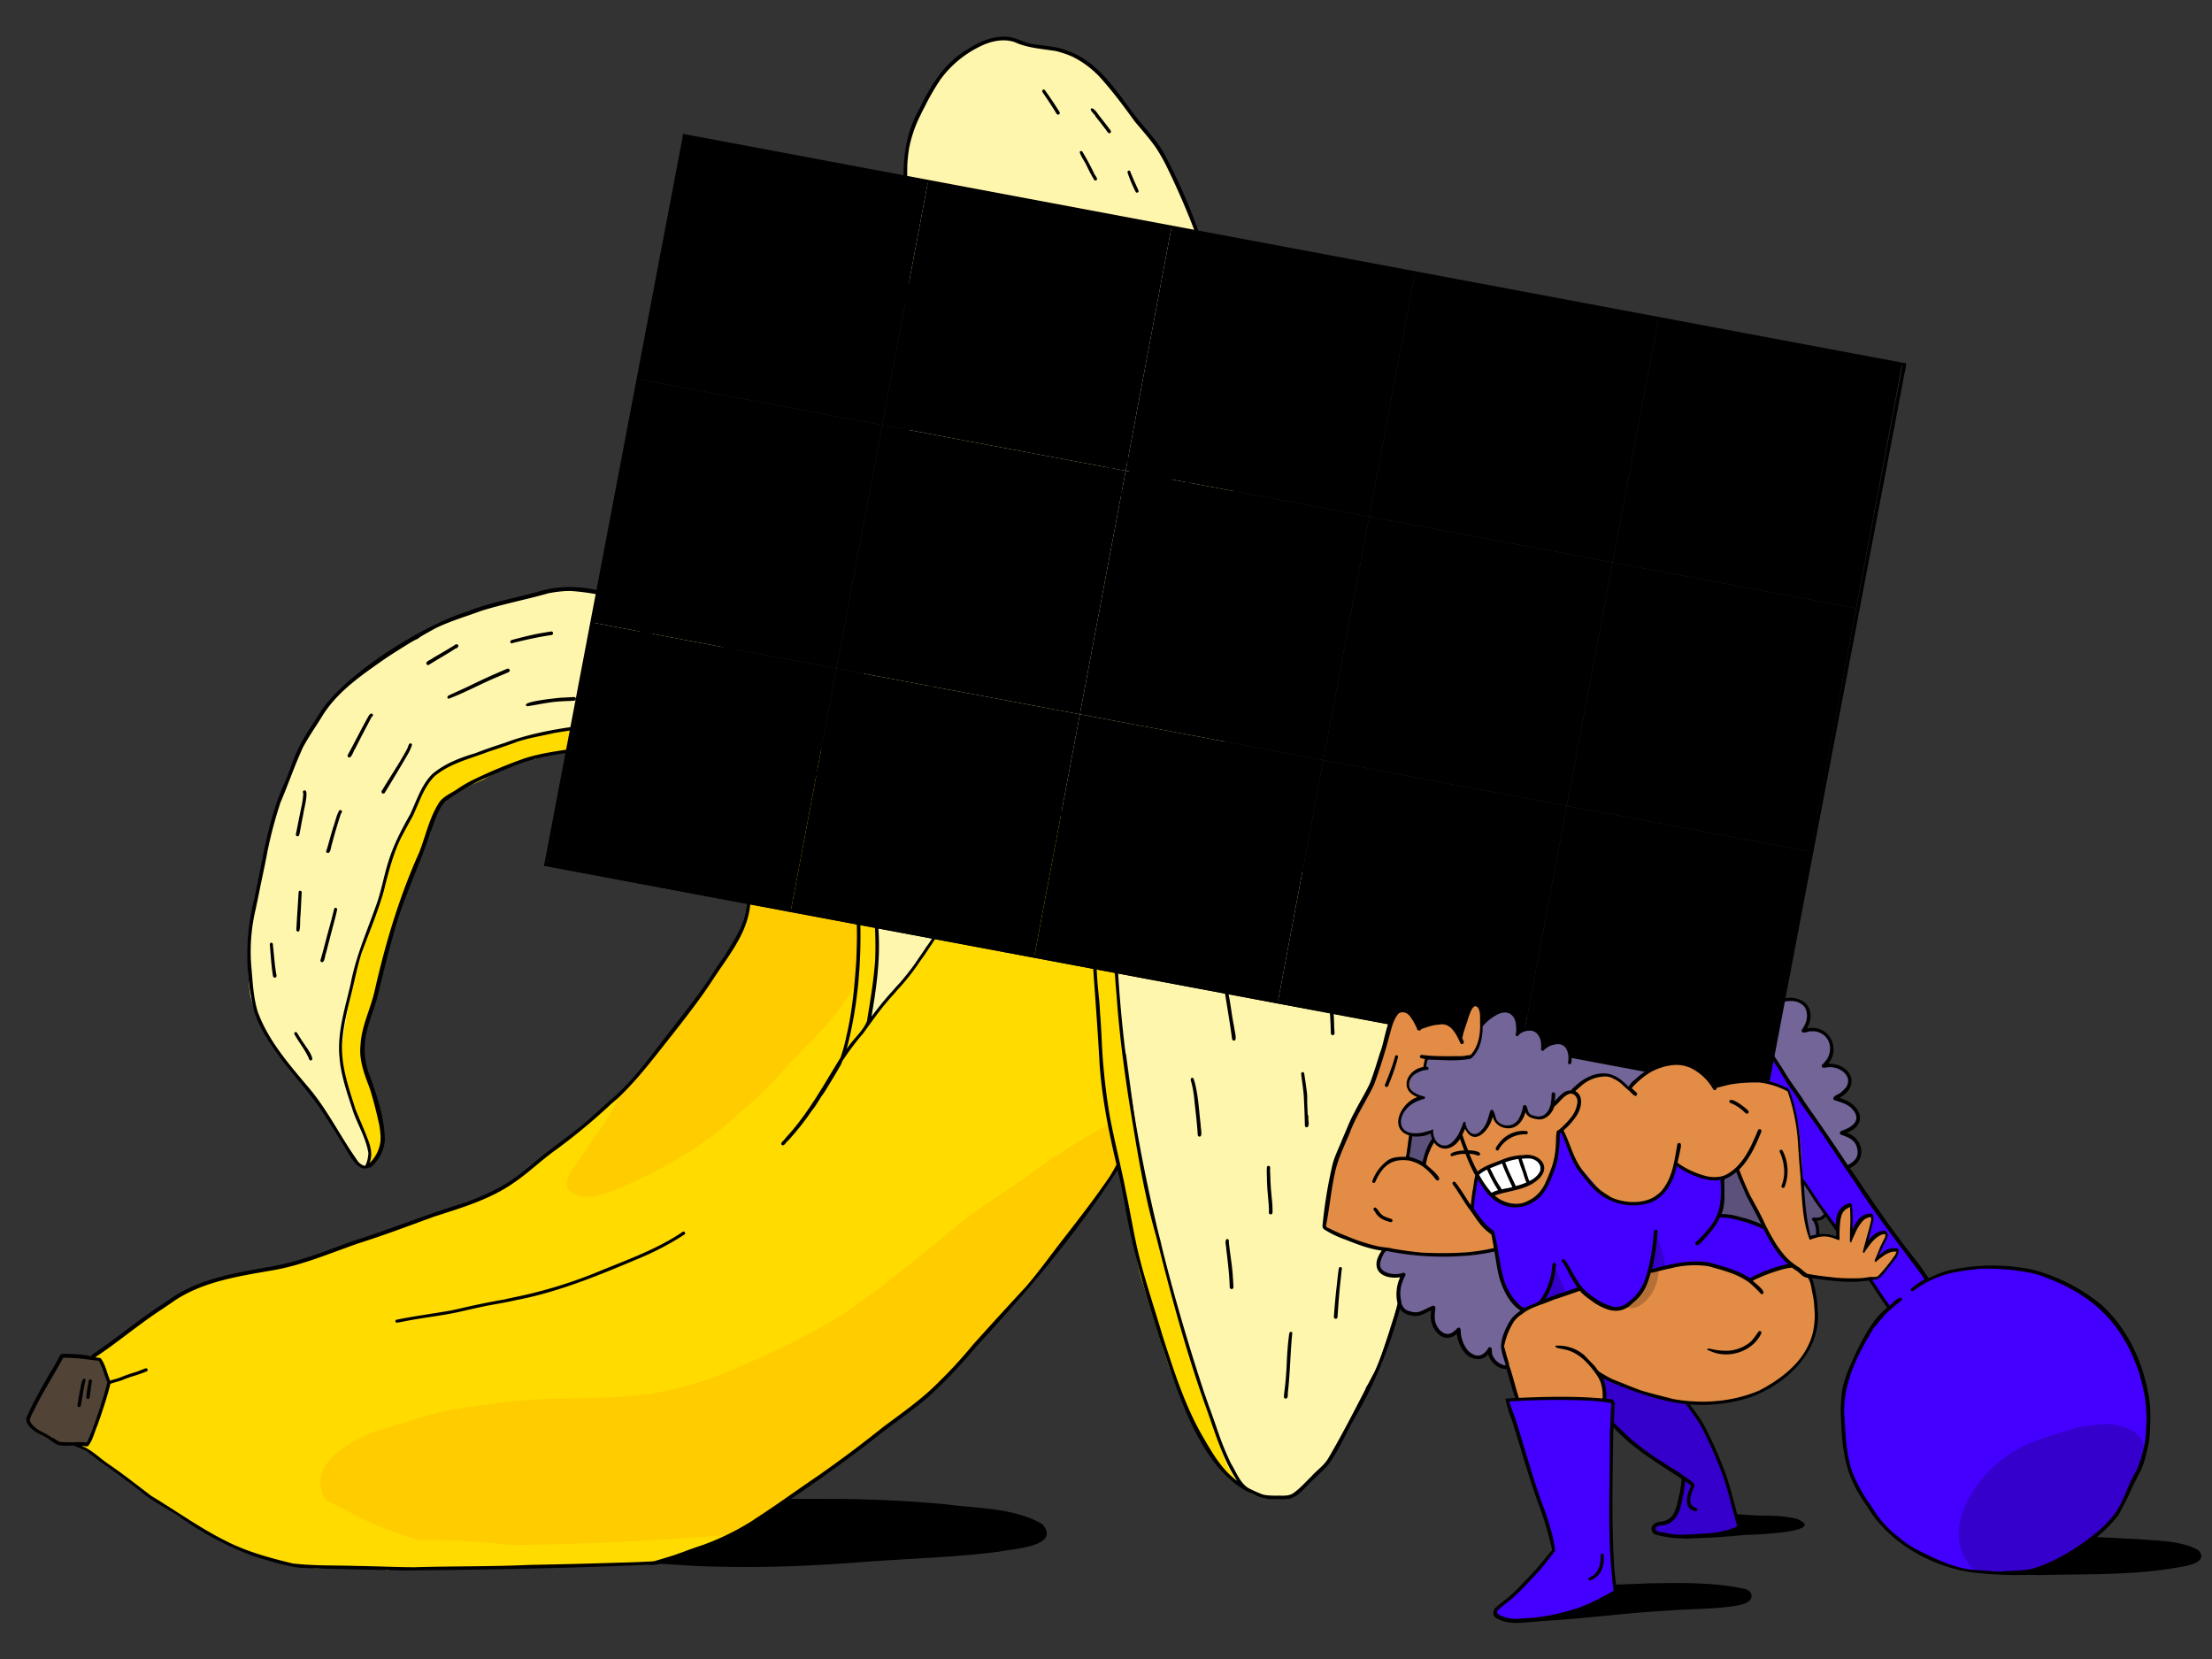 <svg id="layer" xmlns="http://www.w3.org/2000/svg" xmlns:xlink="http://www.w3.org/1999/xlink" viewBox="0 0 960 720"><rect x="0" y="0" width="960" height="720" fill="#333333" stroke="none"/><defs><style>.cls-1{fill:none;}.cls-2{fill:#fff6ad;}.cls-3{fill:#ffdb00;}.cls-4{fill:#514437;}.cls-5{fill:#fc0;}.cls-6{fill:#ffeb99;}.cls-7{clip-path:url(#clip-path);}.cls-8{fill:#fff;}.cls-9{fill:#736598;}.cls-10{fill:#e28c45;}.cls-11{fill-rule:evenodd;}.cls-12{fill:#40f;}.cls-13{fill-opacity:0.2;}</style><clipPath id="clip-path"><path id="mask" class="cls-1" d="M413.73,197.75c7.87-1.09,16.61,1,21.95,6.83,1.94,2.13.58,6-1.37,7.51l0,0c-3.63,2.89-10.24,2.57-14.64,2.6-5.19,0-10.63-.58-15.27-3.06-1.7-.91-3.06-1.89-3.48-3.88-1-4.8,3.06-7.06,7-8.52A27.1,27.1,0,0,1,413.73,197.75Zm82.78.48a36.19,36.19,0,0,1,10.19,1.08c3.38.82,8.7,2.46,9.08,6.66.53,5.83-5.6,8.8-10.44,9.55-5.93.92-13,.79-18.78-1-4.49-1.43-9.05-6.13-5.19-10.65,2.24-2.63,6.12-3.94,9.35-4.77A28.61,28.61,0,0,1,496.51,198.23Z"/></clipPath></defs><rect id="viewbox" class="cls-1" width="960" height="720"/><g id="banana"><path id="shadow" d="M308.58,679.85c-5.88-.12-11.76-.54-17.55-.9-8.54-.76-17.23.2-25.23-3.39-7.6-3-3.56-14,2.05-17.08,3.17-1.9,7-2.33,10.63-2.72,18.55-1.83,36.66-5.17,55.34-5.57,12.17.6,27.29.15,38.85.48,12.37.29,25.7,1,37.51,2.17,14,1.9,29.74,1.36,42.24,8.65,8.34,9.79-13.19,10.67-18.79,11.93-18.39,2.38-36.83,2.89-55.17,4.18h.12C354.6,679.52,332.9,680.55,308.58,679.85Z"/><path class="cls-2" d="M419.15,22.11c12.64-8.16,16.79-5.78,29.91-2.56,7.92,2.42,17.87,1.87,23.5,9,3.1-.52,11.32,12.09,13.65,14.93C501.46,59.7,513.15,80.81,519.66,102a85.32,85.32,0,0,1,4.57,11.75c6.94,6.78,6.09,22.08,6.57,31.31.87,12.44,1.46,26.21,2.89,39.13,1.57,16.58,3.69,34.19,3.74,50.72.73,19.48-2.38,39.91-1.18,58.79-6.65,56.47-6.44,104.86-55.26,142.83-33.77,42.56-71.47,67.38-127.48,50.52-39.45-47.63,5.2-130.89,17.61-183.11,1.82-15.44,8.69-29.21,12.23-44.53,5-7.35,4.48-17.46,6.5-25.92a221.72,221.72,0,0,0,2.71-40c1.92-19.44,1.28-39.17.53-59.5C394.81,90.71,381.2,54.77,419.15,22.11ZM391.27,220.39h0Zm1-148.2Zm11.43-33.4Zm0,0Z"/><path class="cls-3" d="M530.74,628.79c-9.76-25.3-18.68-51-23.84-77.85-5-20.47-13-41-13.79-62.05A136.94,136.94,0,0,1,490,471.11l-.33.72c-2.91-23.12-5-46.38-7-69.64-1.6-6.85-2.7-14-6-20.31-1.53-7.58-4.67-14.49-7.94-21.42v0c-2-7.48-10.74-8.05-17-6-4.78,2-8.42,5.78-12.56,8.87-5.16,4.84-8.07,11.65-13.47,16.27-9.27,9.61-15.94,21.45-23.55,32.36-4.77,6.59-5,9.42-12.39,16.27-5.13,4.41-8.3,11.37-12.95,16.33,2.6-15.29,5.65-30.76,3.28-46.28-1.71-8.45-4.63-17.11-5.4-25.71-2.86-11.38-3.45-24-9.85-34-3.39-6.82-6.79-14.25-12.61-19.31-13.45-7.91-29.84-7.76-44.92-6.87-17.17.15-34.54-.05-51.53,2.73l.23,0-.35.07.09,0c-8.4,2.22-17.1,2.28-25.6,3.87-8.88,2-17.07,6.09-25.58,9.19l.32-.11a44.49,44.49,0,0,0-13.83,6.36,24.52,24.52,0,0,0-5.42,5.34c-1.65,2.27-2.54,4.93-3.74,7.46s-2.41,5.07-3.71,7.55c-1.16,2.21-2.78,4.35-3.57,6.7s-2.31,4.5-3.26,6.82a74.73,74.73,0,0,0-4.2,15,32.59,32.59,0,0,1-.77,3.66,25.92,25.92,0,0,1-1.28,3.26c-.76,2-1.76,4-2.63,6-.76,1.71-1.23,3.44-2,5.14a116.21,116.21,0,0,0-4.5,12.32c-2.89,6.16-3.52,13.73-5.07,20.47a.08.08,0,0,1,0,0c-3.49,15.15-4.77,25.53.17,40.69,1,3.71,1.26,7.66,3.95,10.57.85.92,1.26,3.13,1.68,4.31s.8,2.6,1.25,3.89c.89,2.54,2.51,4.91,2.59,7.66a13.9,13.9,0,0,1-.89,4.58c0,.14,1,0,1.08,0,.44-.17.57-.47.85-.78a14.16,14.16,0,0,0,1.69-1.94,25.18,25.18,0,0,0,2.52-5.87,19.17,19.17,0,0,0,.51-4.83,26.49,26.49,0,0,0-.52-5.62,51.15,51.15,0,0,0-3.74-12.4c-.45-1-1-2-1.36-3a24.69,24.69,0,0,1-1.25-4.72c-.23-1.3-.78-2.49-1.13-3.76a28.88,28.88,0,0,1-.94-8.12,41.73,41.73,0,0,1,3.68-16.11c1.45-4.25,3.19-8.88,3.71-13.33.55-4.65,2.14-9.44,3.43-13.92,1.25-4.32,2.49-8.66,3.89-12.95,3.92-12,9.63-23.31,12.62-35.57,2.25.18,2-2.52,2.58-4.06,0,0,0,.08,0,.12a43.43,43.43,0,0,1,2.83-8.54l0,0a13.3,13.3,0,0,1,2.16-3.21,16.91,16.91,0,0,1,3.42-1.89l7.19-3.91c2.29-1.25,4.72-2.15,7.08-3.22A52.1,52.1,0,0,1,220.85,333c5.45-1.87,10.26-4.51,16-5.46,3.55-.59,7.13-1,10.69-1.5,8.38-1.15,16.49-3.72,24.89-4.62,9-1,18.07-1.73,27.12-2.22q6.54-.36,13.08-.51c6.69,17.61,9.11,36.72,11.33,55.43v0c4.43,18.66-1.65,30.28-11.95,45.47v0c-3.63,5.28-6.26,12.22-11.22,16.12-3.55,5.35-7.91,10.08-11.65,15.28l0,0a192.22,192.22,0,0,1-22.31,25.73l.07-.06c-12.52,10.68-25.21,21.18-38.18,31.33l.21-.17c-12.08,10.38-27.42,15.7-42.47,20.11-11.4,2.87-21.62,8.72-32.83,12-5.11,1.58-10.52,2.92-15.4,5.08-11.51,5.42-24.71,5.4-36.87,8.59-14.75,2.86-28.63,11-39.91,20.62-15,8-27.3,17-27.44,35.56a33.64,33.64,0,0,1-1.28,11.09c-.5,1.74-1.53,3.71-.95,5.51,3.59,2.81,8.36,3.67,11.52,7.11,6.4,5.61,13.92,9.67,20.55,15l-.15-.1,4.14,2.79-.21-.15.72.49-.21-.15c20.77,15,43.85,27.64,70,29.26,4.67-.69,10.4.25,15.42-.36,4.56.19,9.95-.68,14.09,1.15,16.79-2,34-.44,50.69-1.57,23.86-1,48.27.16,71.75-2.88,1.43-.19,3.1-1.2,4.43-1.76l4.58-1.94c2.81-1.17,5.67-1.93,8.5-3a109.64,109.64,0,0,0,17.17-8.06c2.42-1.47,4.71-3.45,7-5.13,2.5-1.82,5-3.67,7.48-5.48a157.47,157.47,0,0,1,15.5-10.2c1.3-.73,2.61-1.42,4-2.08,10.54-8.41,20.76-17.24,31.87-24.92,1.46-.84,2.93-2.53,4.73-2.22C408.66,602,419.21,588,430.62,576.5c13-13.78,24.5-28.6,35.88-43.7a1.34,1.34,0,0,1-.11.14l.45-.57-.11.15c7.13-8.42,13.12-17.66,18.91-27,4,16.1,5.4,32.63,9.49,48.71,6.1,19.17,11,39,19.87,57.16l-.06-.12c5.32,11.82,11.25,26.28,23.41,32.32A71.68,71.68,0,0,1,530.74,628.79Z"/><path class="cls-3" d="M271.64,473.26h0Z"/><polygon class="cls-3" points="271.65 473.24 271.65 473.25 271.64 473.26 271.65 473.24"/><path class="cls-3" d="M353.29,321.19l-.07-.06-.06-.06.13.12Z"/><path class="cls-2" d="M524.68,612.4c-9.64-24.09-15.57-48.65-21-73.89-8.45-26-11.13-53.39-14.9-80.46-6.67-22.89-1.27-47.88-9.3-71.16-1.08-4.32-3.42-8.15-5.64-11.71-2.33-7.09-4.8-19.11-12.81-21.55.06-.78,1-1.11,1.8-1.23,22.09-3.47,42.32,8.89,62.82,15.13,20.43,4.72,42.27,10.54,60.65,15.05,1.74.94,4,3.57,6,1.79,9,4,11.38,26.23,13,35.7,10,49.2,16.15,103.42-.8,152.87-2.84,8-5.41,21-11.58,29-1.22,4.14-1.93,8.24-4.86,11.29-7,13.9-14.43,28.79-28.32,36.74C534.44,654.62,531,632.25,524.68,612.4ZM144,303.78c10.87-10.64,22.9-21.27,37.36-26.52,8-7,17.57-10.71,27.71-13.27,14.81-3.49,30.26-10,45.64-8,4.41.5,11.89,2.13,14.35,3.88a.72.72,0,0,0,.08,1.32c3.85,2.17,8.79.92,12.16,3.93,26.85,6.55,50.59,24,65.46,46.51,2.27,3,7.06,6.27,7.48,9.45-4.42-2.2-8.88-6.46-14.89-6.19-11.63-3.36-23.8-1.53-35.74-1.92-8.56-1.42-17.33-.75-25.89.44-25,.87-48.16,5.42-70.53,14.64-19.65,4-22.65,10.17-29,28.18-10.48,15.06-11.62,33.09-19.06,50.85-5.32,14.38-8.85,32.92-11,48.64-.53,12.72,6.17,24,9.79,35.61.93,3,2.32,5.83,3,8.8-3.82,11.45-3.8,5.64-9.37-1.3-8.13-11.81-16-27.07-27.91-37.75-6.71-7.14-12.6-18.6-15-29-3.86-26.26,5.41-50.71,9.52-76.37C124.45,337.42,131,318.29,144,303.78Zm88.68,25c.11.79-.59.63-1.18.77Z"/><path class="cls-4" d="M28.45,627.1a25.56,25.56,0,0,1-15.77-8.93c-2.11-4.91,4.11-9.57,5.46-14.16,2.42-4.74,4.84-9.47,7.5-14.08,1.95-3,7.41-1.48,10.73-1.24,3.72,1.23,9.4-.24,8.63,5.66,4,6.71-.94,13.5-2.49,20.29-1.7,3.23-1.52,15.77-7.54,11.62a12.58,12.58,0,0,1-6.52.84Z"/><path class="cls-5" d="M457.77,544.09c-.93,1.2-1.8,2.46-2.71,3.67a143.15,143.15,0,0,1-11.12,13.36c-2,2.19-4.27,4-6.34,6.17s-4.18,4.53-6.16,6.89c-3.88,4.62-7.6,9.48-11.58,14-2.62,3-5.78,6.13-8.56,9a118.83,118.83,0,0,1-13.53,12.13c-3,2.25-6.09,4.28-9,6.62-3.37,2.69-6.61,5.52-10.06,8.13-2.94,2.22-5.89,4.44-8.87,6.61-2.74,2-5.8,3.75-8.43,5.87-3.65,2.94-7.67,5.35-11.54,8-2.84,1.92-5.53,4.44-8.52,6.1a17.22,17.22,0,0,0-3.17,2c-1.22,1-2.43,2.11-3.73,3.06q-3.87,2.83-7.93,5.43c-2.15,1.37-4.32,2.84-6.59,4-2.06,1-4.67,1.13-7,1.33-3.95.34-7.92.55-11.87.82-13.36.89-26.73,1.67-40.1,2.24s-26.56.93-39.85,1a257.6,257.6,0,0,0-34.67-2.16c-.85,0-4,0-4.86-.07s-3-1-3.72-1.17a134.34,134.34,0,0,1-26.8-11.21c-3-1.82-7.28-3.28-10.18-5.6-7-13.68,8-23,18.66-27.71l0,.07c6.41-2.74,13.36-4.17,20.07-6.58,11.5-4,23.65-5.43,35.76-7,21.25-3.39,42.74-1.16,64.06-3.82a140.91,140.91,0,0,0,39.69-11.36c18.34-7.67,38.33-17.25,54.7-29,14.22-10.43,27.92-21.62,41.31-32.84,11-8.67,21.69-15.17,33-23.23a270.63,270.63,0,0,1,33.54-21.08c-.3.15,1.15,6.45,1.27,7.12.45,2.45.9,4.91,1.36,7.36a28.42,28.42,0,0,1,.71,3.61c.05,1-.68,1.51-1.25,2.26a40,40,0,0,0-3.61,5.61,14,14,0,0,1-2.11,3.13,37.54,37.54,0,0,0-2.72,3.85c-1.75,2.53-3.47,5.08-5.36,7.51-1.3,1.69-2.63,3.33-3.85,5.09-.63.91-1.27,1.82-2,2.68s-1.46,1.43-2,2.22l0-.06A55.57,55.57,0,0,0,457.77,544.09ZM323,364.55c-.24-1.48-.5-2.95-.78-4.42-.37-1.86-1.05-3.73-1.27-5.6-.49-4-.38-8-1.73-11.86-1.12-3.2-1.28-6.82-2.19-10.13-.67-2.43-1.26-4.91-2-7.32a61.93,61.93,0,0,0-2.41-6.19,55.52,55.52,0,0,1,12.33.9c3.88.8,7.72,1.83,11.65,2.35.92.12,1.86.22,2.76.43,3.75.89,6.45,3.51,9,6.16a39.06,39.06,0,0,1,3.67,4.55c.55.79,1.08,1.6,1.6,2.41a10.49,10.49,0,0,0,1.32,2.1c3.42,3.09,4.67,7.65,6,12,3.3,4.83,4.46,12,5.53,17.72.31,2.11,1.35,4.08.62,6.06a96.22,96.22,0,0,1,2.46,12.34c1.1,5.27,2.65,9.73,2.21,14.93a34,34,0,0,1-.12,4.51,53.79,53.79,0,0,1,.54,12.93c2.53,13.26-22,34.93-30.67,44.31-7.08,8.41-15,15.65-23.31,22.73l0,0,0,0,0,0a116.11,116.11,0,0,1-11.34,9.16,192.05,192.05,0,0,1-32,18.35c-4.6,2.1-9.24,4.29-14.16,5.55-4.17,1.07-9,1.54-12.77-1l.07.06-.26-.23.07.06c-4.73-4.34,1.24-10.26,3.65-14.25,3.67-5.19,7-10.6,10.84-15.71l0-.05a83.17,83.17,0,0,0,5.27-9.34c.65-1.35,1-2.84,2-4a22.35,22.35,0,0,1,3.28-3.17,37.65,37.65,0,0,0,4.51-5.08c2.9-3.44,5.71-7,8.68-10.36,1.34-1.52,2.17-3.15,3.33-4.75s2.22-2.82,3.39-4.22c2.62-3.12,5.12-6.35,7.5-9.66,1.44-2,2.69-4.24,4.22-6.18a41.84,41.84,0,0,0,3.86-5.12,28.86,28.86,0,0,1,2-3.36l3.21-4.26c2.69-3.56,4.77-7.74,7.08-11.56a25.45,25.45,0,0,0,3.08-7.19,63.71,63.71,0,0,0,1.54-8.63,51.8,51.8,0,0,0-.28-11.27C324.37,374.35,323.81,369.42,323,364.55Z"/><path d="M399.15,47v0c4.56-9.58,10.36-19,19.49-24.83,5.22-3.42,11.07-6.47,17.48-6.22,3.89-.19,7.26,2.16,11,2.93,5.33,1.12,11,1,16,3.11l-.05,0c13.13,4.41,21.05,16.88,29,27.46,4.15,5.57,9.23,10.44,12.75,16.47a244.19,244.19,0,0,1,16,36.41l0-.1c2.25,6.34,5.64,12.21,7.66,18.64,3.89,12.1,2.48,24.91,3.36,37.4v-.06q.24,3.49.47,7v0c1.08,12.85,3.67,25.54,4.43,38.43v-.11c.86,11,.53,22.08.85,33.12.39,12.2.76,24.43-.16,36.61h0c-.45,7.31-.44,14.64-1.15,21.94v-.11c-1.33,24.27-6.12,48.17-9.44,72.18,11.72,2.79,23.34,6,35,8.84,10.75,2.71,21.92,4.29,32.21,8.53h0a26.48,26.48,0,0,1,2.87,1.67h0l.93.64c9.6,25,11.5,52.08,16,78.31-.38.84-.77,1.69-1.15,2.54-2.47-18.11-5.72-36.12-8.65-54.16a.36.36,0,0,1,0,.1c0-.12-.05-.25-.07-.38h0c0-.17-.07-.34-.11-.51,0,0,0,0,0,0s0-.06,0-.09h0c-1.45-7.8-4.11-15.3-6.39-22.89,0,0,0,0,0,0a.93.93,0,0,1,0-.13h0l0,0h0c-.12-.42-.43-.89-.23-1.34l-1.07-.74.09.06c-8.6-5.18-19.36-6.2-29-8.75-10.93-2.24-21.56-5.67-32.45-8.1-10.58-2-20.36-6.63-30.4-10.34-7.78-3-16-4.78-24-6.93h.07l-.09,0h0c-1.57-.33-3.16-.56-4.76-.76h.1a78.4,78.4,0,0,0-11.26.2h0l-1.82.13a9.55,9.55,0,0,1,5.18,4.66h0l0,0h0a4.27,4.27,0,0,0,.4.8v0a.08.08,0,0,0,0,0v0c.14.31.26.63.42.93l0-.05c4.95,11.43,10.17,22.83,13.17,35A221.29,221.29,0,0,1,485.36,424v0c4,61.36,17.92,121.65,37.1,179.94h0c.84,2.41,1.7,4.83,2.54,7.25l0-.1c1.16,3.29,2.35,6.56,3.46,9.87v0l.21.6v0a122.46,122.46,0,0,0,5.74,13.93l0-.08c2.14,3.54,3.76,8.12,7.35,10.39l-.09-.05a62.2,62.2,0,0,0,5.7,2.59l-.1,0a15.72,15.72,0,0,0,1.66.47h0a34.35,34.35,0,0,0,5.74.28c2.28,0,4.79.27,6.74-1.15,2.88-2.07,5.22-4.75,7.76-7.22,2.34-2.64,5.38-4.65,7.23-7.71l-.06.09c7-11.91,13.2-24.34,19.59-36.6a1,1,0,0,0,0,.1c3-6,4.84-12.51,7.17-18.79h0l0-.1,0,0a180.29,180.29,0,0,0,4.95-18.44.36.36,0,0,0,0,.1c1.15-5.89,2.27-11.79,3.25-17.71.53.09,1.07.14,1.6.19-3.72,26.37-12,51.88-25.67,74.79-3.56,6.39-6.45,13.22-10.81,19.12-2.95,3.24-6.3,6.11-9.32,9.3-2.19,2.18-4.52,4.7-7.63,5.41-5.06.32-10.55.78-15.17-1.72h0c-23.35-9.86-32.84-44.23-40.6-66.41-6.35-20.28-12.51-40.61-15.87-61.64a.3.3,0,0,1,0,.1c-.56-2.63-1-5.27-1.58-7.91a.17.17,0,0,1,0,.07c-.38-1.77-.8-3.52-1.17-5.29-17.86,27.6-39.18,52.89-61.56,76.91h0a214.24,214.24,0,0,1-20.83,21.88c-6.67,5.7-13.95,10.61-20.83,16C365,635.83,347.24,648,329.41,659.9l.08-.06c-11.56,8.18-25.07,12.75-38.4,17.15h.14l-.45.12h0l-.1,0h0l-.47.12.07,0-.06,0,.06,0a13.23,13.23,0,0,0-1.76.53l.05,0-.1,0h0l-.08,0h0l-.56.23.1,0a11.44,11.44,0,0,1-6.55,1.1h-.2c-35.21,1.55-70.53,2.17-105.76,2.5-15-.42-30-.53-45.07-1.18-7.18-.85-14.18-3.23-21.1-5.29l.09,0A141.08,141.08,0,0,1,78.48,658.7l.06,0-.34-.24h0c-5-3.4-10.57-6.08-15.41-9.79-7.89-6.51-16.48-12.09-24.56-18.36l.08,0c-1.86-1.34-4.11-1.87-6.12-2.91-2.48-.1-5.22.41-7.55-.53-.89-.57-1.8-1.12-2.68-1.71l.09.06-.51-.34,0,0-.09-.06h0a29.5,29.5,0,0,0-3.12-1.82l.09,0c-3-1.43-7.08-3.78-7.07-7.47,2.8-6.56,6.49-12.76,9.93-19a75.82,75.82,0,0,0,4.55-7.92,1.88,1.88,0,0,1,1-1,57.94,57.94,0,0,1,13,1c-.17-.7.6-1,1.06-1.33l0,0,.09-.06h0c10-6.66,19.13-14.5,29.21-21h0l.58-.39h0l1.66-1.12h0l.25-.16h0l.45-.3h0c13.41-9.72,30.27-12,46.17-14.85l-.1,0c11.61-2.19,22.57-6.62,33.62-10.68,16.64-5.24,32.79-11.87,49.49-16.92h0c6.66-2.62,13.39-5.39,19.34-9.42l0,0c6.31-4.12,11.66-9.47,17.77-13.85,5.86-4.59,12-8.87,17.48-13.87l-.07.06c2.93-2.63,5.86-5.35,8.82-7.89h0c8.51-7.34,15.21-16.38,22-25.28,6.63-8.51,13.4-16.94,19.53-25.82h0c2.4-3.56,4.62-7.24,7.16-10.7l0,0c.15-.23.31-.45.46-.67h0c3.53-6,7.64-11.82,8.9-18.74h0a36.46,36.46,0,0,0,.61-4v0a87,87,0,0,0-.09-10.83v0c-1.11-13.36-3.54-26.6-5.84-39.81h0c-1.73-7.2-3.14-14.62-6.24-21.37-8.21-.08-16.41.36-24.6.87h.11c-9.23,1-18.48,2-27.58,3.84l.11,0c-8,1.8-16.2,2.53-24.23,4.14l.1,0a81.87,81.87,0,0,0-9.2,2.53h0c-7,2.57-13.9,5.52-20.65,8.75l.09-.05-.37.19.09,0a120,120,0,0,0-12.73,7.9c-3.34,3.66-4.63,8.79-6.42,13.32l0-.07c-5,15.44-12.5,30-16.46,45.81-2.57,8.78-4.55,17.7-6.81,26.55-1.86,6.69-5,13.14-5.28,20.18a.41.41,0,0,1,0-.11c0,.33,0,.66-.07,1v-.08a31.45,31.45,0,0,0,2.27,12.63.42.42,0,0,0,0-.1c3.18,8.84,6.28,18.12,6.54,27.58a17.17,17.17,0,0,1-6,12,.78.78,0,0,1-.86.14c-5.18,2.78-9.13-6.85-11.47-10.22-3.43-5.69-7.08-11.25-10.73-16.8l0,.06c-9.55-13.17-22.12-24.67-27.59-40.39a101.3,101.3,0,0,1,0-49.48s0,.07,0,.11c3.57-16.65,5.87-33.83,12.81-49.52,2.42-5.23,3.87-10.86,6.49-16,2.76-5.54,6.42-10.57,9.65-15.83h0c11.09-16.55,44.56-37.45,63.72-43.23l-.09,0c9.95-3.93,20.53-5.72,30.8-8.6,12.59-3.83,26.42-1.74,38.17,3.79,8.53,3.07,17.36,5.31,25.66,9a141.36,141.36,0,0,1,14.8,8.43c4.13,2.54,8.47,4.74,12.37,7.62,4.32,3.44,8.71,6.92,12.14,11.28,4.07,4.9,7.26,10.46,11.3,15.39h0a78.72,78.72,0,0,1,14.47,19.49c6.27-16.43,8.27-34.1,14-50.69h0l0-.09h0c7.21-22.31,13.95-45.08,15.36-68.6v.1c1.68-42.59.79-85.19.2-127.78-.55-13.59,0-25.73,7-37.85ZM313.59,319.88c4.64,11.09,6.59,23.15,8.48,35,1,7.42,2.55,14.76,3.19,22.23,2.28,19.55-1.32,26.94-12.31,42.74-2.76,4-5.31,8.07-8.13,12-5,7-10.37,13.82-15.73,20.59S278.48,466,272.51,472.28c-1.32,1.38-2.66,2.73-4,4s-2.89,2.4-4.2,3.71l0,0a264.28,264.28,0,0,1-23,19c-6.18,4.37-11.6,9.7-17.84,14-10.67,7.63-23.43,11.24-35.74,15.25l.07,0c-11,4-21.87,8.14-33,11.6l.09,0C143,544,131.33,549,118.85,551.22c-15.45,2.71-31.8,5-44.81,14.45a.1.1,0,0,0,0,0l-.33.23-.35.24,0,0-.18.12,0,0-.81.55.09-.06c-1.44,1-2.89,1.93-4.35,2.91l0,0c-9.12,6.17-17.57,13.29-26.76,19.38.8.27,2.37,0,2.7.91,1.88,2.76,2.42,6.21,3.79,9.23,1.28-.45,2.6-.75,3.89-1.18l-.09,0,1.33-.47-.09,0a66.66,66.66,0,0,1,6.61-2.23l-.09,0,.85-.3-.08,0c1-.37,2-.77,3-1.15a.71.71,0,0,1,.55,1.3c-1.27.5-2.53,1-3.82,1.42l.09,0c-2.24.67-4.47,1.35-6.64,2.24l.09,0c-1.8.71-3.69,1.11-5.51,1.74-1.3,5.41-3.11,10.66-4.87,15.92l0-.1c-.25.73-.5,1.46-.76,2.19v0c-1.33,3-2,6.48-4.05,9-.82.45-1.79-.15-2.69,0,4.41,1.77,7.77,5.33,11.68,7.95,6.37,4.33,12.38,9.14,18.52,13.77,10.66,6.39,20.74,13.71,31.87,19.28l-.09-.05c9.25,4.85,19.31,7.55,29.41,10l-.11,0c9.5,1.14,19.14.78,28.69,1.12,8.21.09,16.4.54,24.61.53,16.59-.5,33.2-.23,49.79-1q19.75-.35,39.51-1c4.77-.1,9.54-.31,14.32-.55,3.25-1,6.53-1.91,9.76-3l-.1,0,3.54-1.23-.1,0c2.94-1.08,5.89-2.12,8.87-3.09l-.1,0A111.31,111.31,0,0,0,326.49,660l-.08.06.91-.62-.05,0,.51-.34-.08.06c9.27-5.94,18.1-12.46,27.22-18.6h0q14.72-10.29,28.73-21.53c8.32-6.18,16.85-12.14,24.11-19.59a201.85,201.85,0,0,0,14.64-16q11.28-12.56,22.77-24.92c5.66-6.56,10.67-13.63,16-20.46,7-9,14-18,20.38-27.38l0,0a58.19,58.19,0,0,0,3-5.26c-3.37-14.31-6.28-28.73-7.32-43.43-.83-15.25-2-30.47-3.08-45.7,0,0,0,.07,0,.1-.84-11-2.21-22-5.91-32.43C466.43,379.57,465,375,463,370.6c-.3-.68-.32-1.8.55-2A127.08,127.08,0,0,1,473,395.49c2,9.63,2.61,19.49,3.19,29.29v-.1c.29,4.82,1,9.61,1.2,14.44v0l.1,1.55v-.11c.43,5.18.61,10.42.88,15.6V456a276.34,276.34,0,0,0,3.22,28.11c2.09,11.32,5.06,22.45,7.2,33.77a.44.44,0,0,1,0-.1c1.38,6.63,2.57,13.29,3.89,19.93a.36.36,0,0,0,0-.1c2.84,14.13,7.67,27.73,11.69,41.54,5,15.43,9.82,31.1,18.12,45.13,3.91,6.76,8,13.74,14.44,18.42-6.49-9.79-9.64-21.24-13.63-32.17v0c-8.63-24.19-15.27-49-21.51-73.89-5.55-19.23-8.53-39-11.79-58.7-2.37-15.21-4.33-30.48-5.4-45.83-1.38-15.29-1.61-31-6.63-45.64l0,.09c-2.54-8-5.94-15.58-9.23-23.25-1.76-5.38-4.73-10.12-11.15-9.07h.1a35.88,35.88,0,0,0-3.71.49h.1c-3.27.45-6,2.29-8.44,4.43l0,0c-3.9,3.86-7.87,7.68-11.59,11.72l.06-.07c-9.25,11.52-18.78,22.86-27.12,35.07l0-.08c-1.11,1.65-2.18,3.32-3.29,5a.1.1,0,0,0,0-.05l-.44.66,0,0c-1.28,2-2.61,3.91-4,5.83a.35.35,0,0,0,.05-.08,96.53,96.53,0,0,1-10,12.65l.06-.07c-.82,1-1.67,1.93-2.5,2.87l.06-.07-.42.48c-4.37,4.87-8.08,10.26-11.93,15.52a112.88,112.88,0,0,0-8.44,11.15l0-.08a8.33,8.33,0,0,0-.67,1.16L365,462l-1.38,2.37q-1.41,2.4-2.85,4.79c-1.15,1.91-2.31,3.82-3.55,5.69-.26.39-.56.71-.81,1.12l-.89,1.42c-.59.95-1.2,1.9-1.82,2.83s-1.15,1.5-1.69,2.27-1.12,1.64-1.7,2.44a124.91,124.91,0,0,1-8.12,9.95l0,0-.06.07,0,0L342,495l0,0-.2.23,0-.05c-.73.57-1.47,2.46-2.55,1.69-.73-1,1-1.83,1.43-2.63l0,0,.15-.16,0-.07.17-.19.06-.06c9.62-10.37,16.34-22.81,23.71-34.75a74.65,74.65,0,0,0,2.77-10.29l0,.09c2.39-10.45,3.34-21.09,4.08-31.77,0,0,0,0,0,.05.23-5.8.41-11.63.15-17.43v.11a70.87,70.87,0,0,0-2.37-13.4c-.85-5.35-1.89-10.69-2.86-16,0,0,0,.07,0,.1-3-9-3.89-18.71-8.13-27.29l0,.09c-1.73-3.59-4.27-6.68-6.72-9.8l.07.08a61.83,61.83,0,0,0-4.95-5.16l.08.07c-.78-.66-1.52-1.35-2.26-2.05l.08.07c-4.63-4.18-11.09-3.87-16.8-5.18l.1,0c-3.49-.59-7-1-10.54-1.34h.08C316.31,319.92,315,319.89,313.59,319.88Zm-25,357.86h0ZM43.9,609.28c1-3.07,1.93-6.2,2.64-9.34h0l0-.24s0,.07,0,.11c-1.27-3-2-6.42-3.71-9.23-5.14-.57-10.23-1.46-15.42-1.29-3.7,6.8-7.81,13.37-11.42,20.23v0l-.07.15h0l0,.06v0l-.12.24v0l-.1.21,0-.09c-.88,2.1-2.32,4.08-2.8,6.31,0,0,0-.05,0-.08h0v0a6.42,6.42,0,0,0,1.43,2.28l0,0a12.06,12.06,0,0,0,3.62,2.67l-.09,0a31.89,31.89,0,0,1,4.63,2.6l-.09-.06.51.34h0L23,624l0,0c.92.58,1.82,1.18,2.75,1.73a39.51,39.51,0,0,0,5.55.21v0l1.11,0,0,0a31,31,0,0,1,5.28.11A81.73,81.73,0,0,0,41,617.9l0,.1,0-.13,0,.1c.25-.73.5-1.46.76-2.19l0,.09c.61-1.88,1.23-3.77,1.89-5.64h0s0-.1,0-.15l0,.06,0-.1v0l.18-.53,0,.1Zm-9.67,1.38a.74.74,0,0,1-.63-.84c.4-2.24.73-4.49,1.18-6.72v0c.45-1.5.36-3.55,1.42-4.71a.69.69,0,0,1,.94.72c-.09.32-.21.62-.27,1-.39,1.76-.7,3.63-1,5.4-.26,1.55-.49,3.1-.83,4.63a.75.75,0,0,1-.82.54Zm9.67-1.38Zm-5.8-2.15a.78.78,0,0,1-.65-.85q.24-2.61.72-5.19c.28-.78,0-2.3,1-2.45a.71.71,0,0,1,.69.57h0a.71.71,0,0,1-.07.81c-.34,2.15-.58,4.31-.88,6.47a.77.77,0,0,1-.86.65Zm522.76-28.71v0c-.88,8.42-.92,17-1.87,25.44-.24,1,.35,3.12-1.11,3.15-1-.23-.56-1.46-.57-2.18.58-4.28.94-8.59,1.12-12.91s.46-8.36,1-12.51c.09-.52.07-1.31.74-1.39a.68.68,0,0,1,.72.45ZM219.31,563.83l3.68-.77h-.09a200.29,200.29,0,0,0,38.23-11.77c11.8-4.8,23.93-9.21,34.6-16.29a.1.1,0,0,0-.05,0c.44-.34,1.06-.8,1.51-.23a.71.71,0,0,1-.13,1,123.7,123.7,0,0,1-21.26,11C258.71,554,241.47,561,223.17,564.41l.09,0c-4.34,1-8.74,1.65-13.1,2.51h.06c-3.57.75-7.13,1.57-10.69,2.37l.08,0c-7.11,1.59-14.37,2.38-21.54,3.68-1.94.33-3.87.79-5.83,1.07a.65.65,0,0,1-.64-.56.68.68,0,0,1,.56-.75c7.84-1.58,15.78-2.62,23.65-4h0c1.18-.26,2.36-.51,3.55-.75l-.09,0q10-2.37,20.13-4.12l-.09,0Zm314.39-5.15c-.07-1.61-.14-3.21-.25-4.82v0c-.31-3.92-.77-7.82-1.26-11.72,0-1.36-.7-3,0-4.25a.72.72,0,0,1,1.11.81c.42,5,1.42,10,1.74,15.1v-.1l0,.41V554c0,.22,0,.44.05.66,0,0,0-.07,0-.11.09,1.37.18,2.74.22,4.11a.8.8,0,0,1-.8.8.81.81,0,0,1-.81-.8Zm46.28.7v0c.36-2.95.6-5.93,1.07-8.87a.67.67,0,1,1,1.31.24c-.23,1.47-.33,3-.51,4.42h0c-.61,5.43-1,10.88-1.36,16.33a.8.8,0,1,1-1.59-.07c.2-2.86.45-5.73.72-8.59h0c.12-1.17.22-2.34.35-3.51v0a.43.43,0,0,1,0,.05s0-.08,0-.12v0Zm-28.64-47.57v-.06c0,.84.1,1.69.14,2.54v.08h0c.19,4,.93,8,.78,12a.79.79,0,0,1-.79.67.8.8,0,0,1-.78-.79c.06-1.16,0-2.31-.07-3.46v.1c-.3-3.66-.7-7.32-.77-11v0c0-1.78-.19-3.56,0-5.34a.67.67,0,0,1,.59-.57c1.29,0,.61,1.61.78,2.42v0c.06,1.16.11,2.31.15,3.47ZM350.78,317.7c-5.79-5.55-9.65-12.62-14.6-18.86a68.36,68.36,0,0,0-14.53-13.2l.09.07c-9.41-5.46-18.35-12-28.52-16-6.57-2.65-13.41-4.57-20.12-6.82-4.32-1.49-8.33-3.82-12.85-4.7l.1,0a98.69,98.69,0,0,0-11.6-1.63h.11a29.24,29.24,0,0,0-4.08,0h.11a57.74,57.74,0,0,0-7.29,1l.11,0c-9.58,2.72-19.4,4.59-28.9,7.57h0c-6.78,2.52-13.77,4.51-20.26,7.76l.06,0c-7.21,3.9-14.22,8.2-21.07,12.71l0,0c-9.81,6.88-20.21,13.81-26.92,24l0,0-.45.67v0c-3,5-6.46,9.7-9.09,14.91v0l0,.09h0c-3.38,7.43-6,15.18-9.21,22.7l0-.1A186.11,186.11,0,0,0,116.19,369h0c-.86,4.64-1.84,9.25-2.81,13.86a.36.36,0,0,1,0-.1c-.79,3.95-1.57,7.91-2.43,11.86a.11.11,0,0,0,0,0A79.06,79.06,0,0,0,109.12,420v-.08c.57,6.4.83,12.91,2.72,19.09,4.39,12.17,13,22.16,21.2,31.93,8.87,10.07,14.64,22.37,22.39,33.22l0,0a6,6,0,0,0,1.91,1.46l-.09,0a3.16,3.16,0,0,0,1.38.31,16.24,16.24,0,0,0,1.26-5.58v.1c-1-6.16-4.3-11.76-6.48-17.57-2.56-8.05-5.59-16.13-6.12-24.63v.11c-.89-10.73,2.55-21.12,4.91-31.45,2.24-11.94,7.17-23,11.18-34.39,2.19-6.13,3.24-12.58,5.23-18.77,2.22-7.17,5.7-13.81,9.37-20.32l0,.06c2.81-6,4.82-12.72,9.63-17.55,5.34-4.48,11.92-7.07,18.54-9,4.26-1.68,8.6-3.14,13-4.56h0c11.25-4.24,23.23-6.23,35.12-7.7a173.82,173.82,0,0,1,27.7-2.4h-.05c10.73-1.36,21.53-.1,32.3-.57H314a68.11,68.11,0,0,1,14.06.17H328a48.05,48.05,0,0,1,22.63,5.78l-.09-.05.27.14Zm3.73,4.42c-.76-.14-1.19-1-1.78-1.43l0,0c-2.7-2.1-6-3.34-9.15-4.63l.09,0c-2.13-.62-4.26-1.28-6.43-1.8h0l-.1,0h0a42,42,0,0,0-5.24-.7h.1c-3-.13-6-.39-9.05-.64h.11a61.58,61.58,0,0,0-7.19.11h0c-9.64.76-19.31-.47-29,.25h.1c-5.45.63-10.93.57-16.41.8-10.16.91-20.28,2.47-30.36,4.09l.1,0c-5.52,1.3-11.17,2.13-16.54,4l.1,0c-4,1.48-8,2.75-12,4.12h0c-8,3.06-16.62,5-23.28,10.62-4.68,4.71-6.58,11.25-9.36,17.11-1.54,2.94-3.23,5.81-4.72,8.78l0-.09c-4.16,8.09-6.11,17-8.43,25.7-2.5,8.37-5.89,16.44-8.93,24.62a.36.36,0,0,0,0-.09c-2,6.16-3.2,12.51-4.77,18.78-1.77,7-3.55,14.16-3.93,21.45-.36,9.85,3,19.23,5.93,28.48a.36.36,0,0,0,0-.09c1.54,3.94,3.36,7.78,4.83,11.75,1.54,3.68,2.73,7.62,1.17,11.5a15.85,15.85,0,0,0,4.65-8.76l0,.1a17.5,17.5,0,0,0,.13-3.47v.11a45.82,45.82,0,0,0-.61-4.95s0,.07,0,.11c-1.16-5.25-2.44-10.5-4.08-15.62-2.28-6-4.73-12.24-4-18.78v.11c.39-8.3,4.4-15.81,6.18-23.82,4.64-20.51,10.66-40.71,19.3-59.91,2.89-7.37,4.47-15.46,8.95-22.1,1.89-2.31,4.72-3.51,7.18-5.1a55.73,55.73,0,0,1,7.13-4.23l-.09.05a216.64,216.64,0,0,1,22.31-9.34c9.5-3.12,19.57-3.72,29.33-5.64l-.1,0a251.38,251.38,0,0,1,43.67-5.14c10.14-.44,20.4-.44,30.35,1.81l-.1,0c4.82.66,9.87,1.12,13.95,4.07A62.83,62.83,0,0,1,359.15,341c3.78,6.77,5.23,14.47,6.89,22,2,5.37,2.83,11,3.88,16.62.9,6.69,3.07,13.12,3.44,19.88.51,18.75-1.12,37.73-5.94,55.89,2.55-4.28,6.92-7.54,8.81-12.13,0,0,0,.07,0,.1,1.42-8.76,2.92-17.55,3.57-26.42V417a151.34,151.34,0,0,0-.16-15.94s0,.07,0,.11c-1.05-11.37-4.83-22.24-6.3-33.54v0c-2.46-10.94-5.55-21.89-10.58-31.95a.93.93,0,0,0,.05.1,115,115,0,0,0-6.46-11.18l.06.09c-.61-.89-1.23-1.76-1.89-2.61Zm165.3,170.49c-.27-5.25-1-10.45-1.51-15.68h0v-.06a46.84,46.84,0,0,0-1.33-7.43c-.32-.65-.38-1.9.68-1.64h0c.54.21.46.9.68,1.35l0-.09c1.78,6.29,2,12.89,2.78,19.34-.08,1.11.94,4.76-.47,4.9a.75.75,0,0,1-.79-.7Zm48-8.61a.57.57,0,0,1,0,.13V484l0,.54v-.11c0,.24,0,.48,0,.72a.41.41,0,0,1,0-.11c-.12,1.09.75,3.89-.63,4.2a.79.79,0,0,1-.87-.89c-.07-4.24-.27-8.49-.47-12.73v0c-.27-3.19-.78-6.36-1.14-9.54a.67.67,0,1,1,1.33-.14c.48,3.19,1,6.37,1.29,9.58v0h0v0a1.21,1.21,0,0,0,0,.19h0c0,.08,0,.15,0,.23v0c0,.05,0,.1,0,.15v.17a1,1,0,0,0,0,.17s0-.07,0-.1,0,.2,0,.3v0l0,.46v.05c0,.08,0,.16,0,.25a.41.41,0,0,1,0-.11c0,.13,0,.26,0,.39v-.1c0,.1,0,.19,0,.3v-.1c0,.07,0,.15,0,.22v-.1a1.21,1.21,0,0,0,0,.19h0l0,.34v0a.13.13,0,0,1,0,.06v.07h0v0c.09,1.84.14,3.68.26,5.52a.43.43,0,0,0,0-.05Zm27,14.07c0-.41.05-.82.08-1.22v.1c0-.29,0-.58.07-.86h0c0-.31,0-.62.07-.94v0a175.55,175.55,0,0,0,.32-17.62,2.28,2.28,0,0,1,.21-1.55.68.68,0,0,1,1.18.24,198.69,198.69,0,0,1-.26,20.12h0c-.18.82.29,2.43-.9,2.54a.78.78,0,0,1-.76-.78Zm-463.44-46c.71,1.3,5.46,7.19,3.8,8.11a.73.73,0,0,1-.95-.39c-1.57-3.92-4.37-7.16-6.39-10.85A.68.68,0,0,1,128,448a.69.69,0,0,1,.92.24c.79,1.3,1.6,2.58,2.42,3.87l-.06-.08Zm403.34-1.11c-.83-6.51-2-13-3-19.48v0a27.79,27.79,0,0,0-1.22-4.21.69.69,0,0,1,.36-.89c1.26-.42,1.57,2.69,2,3.54,1.24,5.24,1.66,10.64,2.79,15.9,0,1.19,1.47,5.63,0,5.8a.8.8,0,0,1-.89-.68Zm-9.2-84.61h0c2.67-22.66,7.54-45,8.93-67.84a.41.41,0,0,1,0,.11c.2-3.24.45-6.48.68-9.71V289c.42-6,.32-12,.84-18v.11c.84-12.72.24-25.47-.08-38.2-.17-9.2,0-18.43-.64-27.61v0c0-.56-.07-1.13-.11-1.69v0c-.81-14-3.89-27.81-4.65-41.84h0c-.81-8.57-.51-17.18-.91-25.77v.05c-.47-10.22-4.1-19.79-8.55-28.89A336.4,336.4,0,0,0,507,73.66h0a80.65,80.65,0,0,0-5.31-9.53l.06.09c-2.8-4.05-6.1-7.7-9.25-11.47C488,46.53,483.39,40.3,478.25,34.5l.07.07A41.56,41.56,0,0,0,466.22,25h0s0,0,0,0h0a15.6,15.6,0,0,0-2.27-1l.1,0a54.67,54.67,0,0,0-5.44-1.75l.11,0c-6.21-1.08-12.61-1.29-18.43-4l.06,0-.09,0h0c-5.06-1.68-10.71-.28-15.31,2.11l.09-.05A46.17,46.17,0,0,0,407.87,34.9s0,0,0,0l0,.05h0a98.07,98.07,0,0,0-6.74,11.79,1,1,0,0,1,0-.1c-.47,1-1,1.94-1.47,2.91l0,0a.59.59,0,0,1,0,.08h0a55.66,55.66,0,0,0-5,14.15.36.36,0,0,1,0-.1,67.81,67.81,0,0,0-.89,7.92h0c-.18,10.8.08,21.61.07,32.42.12,7.25.83,14.48.7,21.74,0,26.27,0,52.57-.68,78.84-.49,14.35-2,28.81-5.94,42.64-3.13,12-6.16,24.09-10.39,35.79v0c-3,8.27-4.47,17-6.53,25.51-2.44,8.33-4.17,17-7.64,25,6.91,13.43,10.91,28.3,13,43.21,0,0,0-.07,0-.11,6.82,24.32,6.15,40,1.86,64.54,2.72-3.58,5.48-7.12,8.53-10.43,0,0,0,0,0,0l.05-.06-.06.08c1.32-1.55,2.69-3.06,4.08-4.53l-.06.07c2.28-2.74,4.54-5.48,6.55-8.42l0,0c1.63-2.42,3.32-4.79,4.9-7.24l0,.05.23-.34,0,.07c.1-.13.19-.27.28-.4l0,0c1.69-2.56,3.36-5.12,5.14-7.61A8,8,0,0,1,409,400.2h0c5.91-7.7,11.79-15.4,18-22.89,4.34-6,9.57-11.21,14.8-16.44a.23.23,0,0,0-.07.07,33.57,33.57,0,0,1,8.6-6.82,54.22,54.22,0,0,1,14-2.53h-.1A55.22,55.22,0,0,1,488,354c12.95,2.73,24.95,8.41,37.38,12.76l0-.18c.08-.07.07-.18.09-.28ZM577.81,449a.88.88,0,0,1-.24-.62v0a167.65,167.65,0,0,0-1.46-19.27c0-.47,0-1.13.58-1.27s1.28.79.86,1.33v0A109.71,109.71,0,0,1,579,444.38c0,1.36.13,2.73.2,4.09a.81.81,0,0,1-1.37.56Zm-459.3-25.2c-.79-4.62-1-9.35-1.42-14,.22-1.15,1.58-.73,1.35.46v0c.55,4.37.75,8.79,1.57,13.12a.78.78,0,0,1-1.5.41Zm382.37-24.95a.89.89,0,0,1,.22.8c.36,1.26.59,2.54.85,3.82v0c.68,4,.74,8.07,1.44,12.06v0c.29.61.36,1.57-.55,1.6-1.57-.22-1.26-4.47-1.57-5.81a84.55,84.55,0,0,0-1.17-9.77.64.64,0,0,0,0,.07l0-.09h0a12.51,12.51,0,0,1-.43-2.39.67.67,0,0,1,1.23-.26ZM548,415c-.06-.57-.08-1.14-.12-1.71v.11l0-.35v.11c-.73-6.75-1.81-13.46-2.42-20.21,0-1,1.54-.79,1.42.13.66,5.19,1.25,10.47,2.09,15.66,0,1.34,1.46,6.77-.24,6.9A.74.74,0,0,1,548,415Zm-408.39,2.57a.76.76,0,0,1-.52-.92c.9-3,1.68-6.06,2.48-9.1,1.15-4.36,2.41-8.68,3.43-13.07a.68.68,0,0,1,.74-.49.69.69,0,0,1,.58.76c-.7,3.35-1.65,6.63-2.51,9.94-.79,3-1.54,6-2.33,9C141,414.62,141,417.84,139.57,417.58Zm248.62-27.45c-1.13-.28-.35-1.67-.28-2.44v0h0v0l.1-.46s0,.06,0,.09a105,105,0,0,0,1.68-10.73.66.66,0,0,1,1.31.09,91.69,91.69,0,0,1-1.37,9.48c-.21,1.11-.41,2.22-.61,3.34A.73.73,0,0,1,388.19,390.13ZM128.6,403.53c.29-5.44.69-10.86,1-16.29a.67.67,0,1,1,1.34,0c-.17,3.4-.34,6.81-.54,10.21-.29,2.16.09,4.54-.52,6.6A.74.74,0,0,1,128.6,403.53Zm372.28-4.65Zm0,0h0Zm-93.07-19.71a.73.73,0,0,1-.5-.89c.38-1.71.84-3.41,1.32-5.1.41-.86,1.49-7.17,2.88-5.35-.17,2-1.13,3.91-1.54,5.89-.44,1.65-.88,3.29-1.28,5A.72.72,0,0,1,407.81,379.16ZM141.75,370a.78.78,0,0,1,0-1.07c1-3.24,1.81-6.61,2.86-9.86.9-2.41,1.31-5.14,2.64-7.33a.68.68,0,0,1,1.14.57c0,.42-.42.67-.49,1.09l0-.09c-1.42,4.34-2.72,8.72-3.87,13.14C143.57,367.46,143.57,371,141.75,370Zm-12.81-7.07a.76.76,0,0,1-.52-.92c.65-3.05,1.19-6.12,1.84-9.17,0,0,0,.06,0,.09l0-.12h0c.18-.85.35-1.71.53-2.56h0a34.49,34.49,0,0,0,.84-6,.74.74,0,0,1,.2-1.14c2.72-1.23-.08,8.64-.16,10v0c-.18.88-.35,1.77-.53,2.66h0c-.45,2.21-.77,4.45-1.28,6.65a.77.77,0,0,1-.93.52ZM387.3,349.62a.69.69,0,0,1-.6-.77c.55-2.71,1-5.44,1.59-8.15,0,0,0,.05,0,.07.36-1,.27-3.33,1.59-3.56,1.2.05-.08,2.18-.07,2.91v0c-.61,3-1.11,6-1.75,9A.68.68,0,0,1,387.3,349.62ZM176.69,325l0-.08h0c.54-.65.54-2.35,1.53-2.31a.67.67,0,0,1,.57.75,21.1,21.1,0,0,1-2,4.34c-3.19,5.52-6.53,11-9.82,16.42-.79.9-2-.38-1.08-1.19l-.06.08C169.4,337,173.39,331.2,176.7,325c0,0,0,0,0,0Zm335.16,10.17a.72.72,0,0,1-.61-.8c.18-1.37.36-2.75.51-4.12s.14-3,.66-4.4c.26-.41.87-.7,1.12-.1a75.07,75.07,0,0,1-.89,8.82A.71.71,0,0,1,511.85,335.21Zm-32.62-.35a.73.73,0,0,1-.62-.81c.23-2.49.63-5,1-7.43.27-.87.41-5.32,2-3.95-.15,2.28-.73,4.56-1,6.85-.22,1.58-.44,3.15-.61,4.72A.72.72,0,0,1,479.23,334.86Zm-328-6.18a.78.78,0,0,1-.27-1.05c2.94-5.37,5.66-10.86,8.64-16.21a.3.3,0,0,0,0,.08c.3-.81,1.52-2.68,2.25-1.27.17.65-.66.85-.84,1.49h0c-1.18,2.34-2.46,4.64-3.65,7a.2.2,0,0,0,0-.08c-1.09,2.18-2.21,4.33-3.3,6.51a.36.36,0,0,0,0-.09c-.66.89-1.49,4.26-2.87,3.66Zm250.51-16.74c-.57-.15-.58-.76-.42-1.22l0,.1c.55-3.44.78-6.93,1.4-10.35.31-.84,0-3,1.28-2.81a.69.69,0,0,1,.45.9h0c-.65,3.11-.94,6.29-1.32,9.45-.31,1,.1,4.12-1.37,3.93Zm95.56-5.18c.36-4.74.23-9.54.73-14.25.12-.43.91-1,1.22-.4a7.43,7.43,0,0,1,0,1.7v0c-.16,4.33-.22,8.66-.5,13A.74.74,0,0,1,497.35,306.76Zm-268.56-.23c-3.74-2,13.86-3.61,15-3.72h-.06l.36,0h0l.3,0h.26c1.21-.09,2.45-.15,3.66-.21.63-.05,1.56-.24,1.69.62a.8.8,0,0,1-.68.89c-1.82.2-3.66.16-5.49.31h0C238.73,304.57,233.74,305.78,228.79,306.53Zm-34-3.29c-.84,0-.66-1-.08-1.33,2.86-1.38,5.81-2.63,8.68-4q8.26-4.08,16.77-7.63a.8.8,0,0,1,.62,1.48c-1.56.69-3.13,1.34-4.7,2C208.87,296.69,202,300.5,194.76,303.24Zm101.09-2.92c-1.25-.05-.69-1.38.25-1.47a53.34,53.34,0,0,1,15.45.23.8.8,0,0,1-.22,1.59A55.38,55.38,0,0,0,295.85,300.32Zm218.32-12.07c.4-5.11,1-10.23,1.16-15.34a.68.68,0,0,1,1.25,0,45.85,45.85,0,0,1-.13,6c-.24,3.41-.57,6.83-.9,10.24a.71.71,0,0,1-.71.62c-.8,0-.75-.88-.67-1.47v0Zm-235.5.78-2.17-.46h0l-.14,0,.11,0a40.15,40.15,0,0,0-14.48-.83,2.38,2.38,0,0,1-.92,0c-.62-.2-.44-1.23.16-1.36,4.75-1,9.8-.41,14.54.46,1,.41,4.18.17,3.9,1.67A.81.81,0,0,1,278.67,289Zm-93.48-.66c-.68-1.31,1.57-1.83,2.33-2.5,3.29-2,6.66-3.85,9.9-5.91.65-.68,2-.13,1.37.82-.24.3-.54.73-1,.67-3.79,2.5-7.78,4.68-11.62,7.12A.78.78,0,0,1,185.19,288.37Zm36.28-9.74c0-.68.71-.9,1.25-1,2.84-.75,5.68-1.48,8.55-2.11,2.61-.57,5.25-1,7.89-1.42a.79.79,0,0,1,.89.67.81.81,0,0,1-.67.88c-5.66.81-11.23,2.07-16.78,3.44A.67.67,0,0,1,221.47,278.63Zm58.61-4.89a36.83,36.83,0,0,0,5.54,2.35c1.6.55,3.23,1,4.82,1.59a.79.79,0,0,1-.52,1.49c-2.29-.74-4.59-1.49-6.83-2.36a55.34,55.34,0,0,1-6.87-3.59.7.7,0,0,1-.28-.85c.56-1.25,3.21,1.1,4.17,1.39l-.09-.05.06,0ZM490.75,75c.17.39.33.77.46,1.17l0-.08c.87,2.23,1.94,4.38,2.89,6.58a.71.71,0,0,1-.37.91.7.7,0,0,1-.9-.37,65.75,65.75,0,0,1-3.15-7.33c-.13-.51-.52-1.12-.19-1.62a.94.94,0,0,1,.72-.23C490.52,74.16,490.57,74.65,490.75,75Zm-19.06-2.91c-.88-2.06-2.48-3.89-3.08-6a.57.57,0,0,1,.17-.41.7.7,0,0,1,1.05.28c1.81,2.95,3.39,6,4.95,9.14.22.93,2.42,2.88.66,3.26a.67.67,0,0,1-.55-.27A58.1,58.1,0,0,1,471.69,72.05Zm0,0h0Zm3.75-21.72-.08-.1,0,0c-.36-.71-3.15-3-1.44-3.27,1.57.51,2.57,2.68,3.68,3.87l-.06-.07c1.5,2,3.06,3.89,4.5,5.91a.73.73,0,0,1-.65,1.12c-.86-.25-1.19-1.38-1.8-2l.06.08c-.47-.61-.94-1.21-1.4-1.83l0,0-.92-1.2,0,.05-1-1.3,0,.05-1.09-1.45Zm-21.89-8.74-.16-.23,0,0c-.32-.71-1.51-1.55-.89-2.35a.71.71,0,0,1,1.14.29l0,0,.05.07,0,0c2.16,3,4.21,6.09,6.16,9.23a.74.74,0,0,1-1.28.75q-2.08-3.41-4.31-6.7l.05.07-.13-.19,0,0-.63-.94Zm-1.32,2.86,0,.07,0-.07Z"/><path class="cls-6" d="M471.1,232.08c-5.32,14.66-16.28,27.09-28.79,36.14l.08-.06c-4.23,2.71-8.65,5.19-13.69,6.06.13,4.14,6,6.37,9.75,6.31,13.71-.53,22.66-14.61,27.2-26.18l0,.09a99.6,99.6,0,0,0,3.69-12.08v0l.24-1.09s0,.06,0,.09A40.23,40.23,0,0,0,471.1,232.08Z"/><g id="eyes"><g class="cls-7"><path id="whites" class="cls-8" d="M413.73,197.75c7.87-1.09,16.61,1,21.95,6.83,1.94,2.13.58,6-1.37,7.51l0,0c-3.63,2.89-10.24,2.57-14.64,2.6-5.19,0-10.63-.58-15.27-3.06-1.7-.91-3.06-1.89-3.48-3.88-1-4.8,3.06-7.06,7-8.52A27.1,27.1,0,0,1,413.73,197.75Zm82.78.48a36.19,36.19,0,0,1,10.19,1.08c3.38.82,8.7,2.46,9.08,6.66.53,5.83-5.6,8.8-10.44,9.55-5.93.92-13,.79-18.78-1-4.49-1.43-9.05-6.13-5.19-10.65,2.24-2.63,6.12-3.94,9.35-4.77A28.61,28.61,0,0,1,496.51,198.23Z"/><path id="pupils" d="M497.63,198.22c9.52-1.36,14.8,11.21,6.49,16.38-3.59,1.76-8.69,1.92-11.67-1.09-3.54-3.42-3.36-10.28.52-13.31A9.57,9.57,0,0,1,497.63,198.22Zm-78.24-.67c11.11-1.06,13.15,14.84,2.3,16.67-5.51.46-9.36-2-10.18-7.21v0C410.66,202,414.69,198.08,419.39,197.55Zm-7.22,11.66Zm80.8-9h0Z"/></g></g><path id="face" d="M419.77,242.94c.69-.6,1.42-1.18,2.13-1.76,2-1.61,4.15-3,6-4.74l-.08.07c7.64-6.23,14.37-14,18.11-23.23a20,20,0,0,0,1.05-6.42.69.69,0,0,1,.82-.38c.93.47.39,1.9.45,2.75-1.09,9.08-9.31,19.51-16.05,25.45-5.53,5-11.8,9.14-16.71,14.85-1.27,1.44-2.52,2.91-3.67,4.46a23.69,23.69,0,0,0-2.7,5l0-.1a13.94,13.94,0,0,0-.53,8.2l0-.09a10,10,0,0,0,5.08,5.9l-.09,0a14.4,14.4,0,0,0,5.61,1.53h-.05a31.72,31.72,0,0,0,16.55-3.63l0,0a84,84,0,0,0,8.22-4.63l-.09.05c4.28-2.57,7.39-6.51,10.89-10a14.85,14.85,0,0,0,1.51-1.56c.16-.18.35-.41.52-.58l0,0c1.93-2.26,3.78-4.59,5.52-7l0-.05,0,0a64.58,64.58,0,0,0,4.95-8.21s0,0,0,0a68.2,68.2,0,0,0,4.72-12.1.76.76,0,0,1,.85-.53c1.62.45-.51,4.35-.74,5.51a70.41,70.41,0,0,1-8.16,15.71l.06-.08c-2,2.44-3.77,5.14-5.78,7.58-.88,1.07-2,2-3,3s-2,2.16-3.05,3.23a38.3,38.3,0,0,1-6.66,5.8c-8,5.26-17.38,10.08-27.27,8.87-8.27-.76-13.39-8.1-10.92-16.1,1.6-5.45,5.52-9.76,9.45-13.68.84-.84,1.59-1.75,2.46-2.56Zm78.82-26.19c-1.35,0-2.69-.17-4-.29h.05c-6.14-.36-17.53-2.19-15.15-10.73h0l.06-.14h0v0h0l0-.08v0c1.72-4.17,6.4-5.56,10.33-6.79a25.75,25.75,0,0,1,11.88-1.05c5.19.8,15.65,2.66,14.86,9.63v-.11c-.31,5.42-5.82,8.14-10.59,8.85h0l-.1,0h0l-.18,0h0l-.09,0h0a37.43,37.43,0,0,1-7.08.62Zm-78.51-1.6c-5.5-.34-11.81.22-16.52-3.09-4.89-3.35-5.13-8.46,0-11.73l0,0,.15-.11-.09.07c10.07-5.73,24.64-4.55,32.84,3.92,3.2,5.14-1.59,9.69-6.66,10.37h0a46.28,46.28,0,0,1-9.7.55Zm62.51-11.44h0c-7.5,9,7.9,11.2,14,11.4h-.08l.21,0h0l.3,0h-.1a27.7,27.7,0,0,0,3.53,0h-.1a34.24,34.24,0,0,0,8.35-1.39l-.1,0a13.85,13.85,0,0,0,1.55-.61h0l.3-.15h0l.05,0,0,0a8.49,8.49,0,0,0,3.69-3.25h0l0-.06h0a7.66,7.66,0,0,0,.78-2.68v0c.61-5.51-9.34-7.2-13.43-7.84h0c-1.71-.13-3.44-.26-5.15-.24h0a39.06,39.06,0,0,0-8.61,1.88l.09,0a17.75,17.75,0,0,0-4.33,2.06l.07-.05a10.25,10.25,0,0,0-.85.62h0l-.15.13h0l0,0s-.05,0-.07.06Zm-56.56-4a27,27,0,0,0-2.94-.76s0,0,0,0c-1.58-.28-3.18-.34-4.77-.49h.11a24.68,24.68,0,0,0-10.14,1.42l.11,0c-5.16,1.49-10.22,6.17-4.32,10.54a.27.27,0,0,1-.08-.07c3.11,2.75,7.52,2.56,11.41,3h-.11c3.25.09,6.51.3,9.77.11H425a39.26,39.26,0,0,0,4.46-.5h0l.38-.07h0l.07,0h0c.39-.09.77-.2,1.14-.32h0c3.26-.76,6.22-4.2,4.07-7.44a0,0,0,0,1,0,0c-2.34-2.65-5.86-4.15-9.08-5.48Z"/></g><g id="figure"><g id="figure-behind"><path class="cls-9" d="M711.4,424.39c3.61-8.14,11.2-10.75,14.42-.73,3.51-8.81,13.41-11.49,15.58-.29,5.05-8.51,15-10.25,15,2.06,9.29-7.64,15.53-1.12,12.89,10.5,9.4-5.36,19.82.25,13.54,11.28,1.57-.33,4.24-.79,5.78-.16,1.37.56,2.64.74,3.7,1.8A10.78,10.78,0,0,1,795,454c.45,3.05-1.48,6.15-3,8.66.16-.26,1.93-.16,2.24-.15a11.47,11.47,0,0,1,2.48.25c4,1,6.92,4.67,5,8.66a10.82,10.82,0,0,1-5.24,5.14,15.44,15.44,0,0,1,7.58,3.93c1.67,1.57,3.69,4.45,2,6.62a14.22,14.22,0,0,1-6.56,4.4c.24-.08,1.41.78,1.66.92l1.43.81c2.6,1.49,4.71,4.12,4.31,7.25a7.57,7.57,0,0,1-3.28,5.27c-2.1,1.42-4.85,1.42-7.29,1.32-18.5-.73-81.2-20.38-107.42-33.12-15.41-7.48-35.62-23.26-32.63-28.8a9,9,0,0,1,5-4.64c1-.32,7.53-.36,7.46,1.35.37-9.4,8.17-14.27,15-6.36,1.64-7.48,5.84-13.95,13.1-6.89a16,16,0,0,1,1.13-3,1.3,1.3,0,0,0,.42-.18c.79-3.95,5.52-6.93,9-4.07C708.93,422,709.75,424.41,711.4,424.39Z"/><path class="cls-10" d="M627.7,452.4a26.81,26.81,0,0,1-4.69-.27c-3.61-.56-8-3.08-9.9-6.28s.08-5.51.11-8.71c0-3-1.46-5.76-2.1-8.63-1.66-5.1,2.64-5,4.66-1.16a42.74,42.74,0,0,1,2.92,6.38l.24-.11c-4.42-11.31-1.42-18.55,5.42-3.61a55,55,0,0,1,1.81,6,1.06,1.06,0,0,1,.34-.12l0,0c-3.56-16.25,2.57-19.71,6.22-1.69-.31-4,1-17.69,5.12-6.65.79,2.1,1.36,4.34,2,6.49.6,2,1.43,4.16,1.12,6.22a19.66,19.66,0,0,1-3.69,8.82C635.1,451.94,631.1,452.29,627.7,452.4Z"/><path d="M726.11,421.76l.14-.21v0l.25-.38a.56.56,0,0,0,0,.08c4-6.51,13.07-9.2,14.89.39,5-7.74,14.84-8.51,15.41,2.4,9.87-6.73,15.53.5,13.3,10.64,9.37-4.63,19.59.85,14.18,11.67,9.12-2,14.93,8.18,9.2,15.31,9.81-.24,14.38,9.69,4.77,14.82,8.55,2.13,13.51,11.09,3.23,15.18,7.6,2.47,8.9,12.31,1,15.44h0a21.58,21.58,0,0,1-3.5,1.2.8.8,0,0,1-.54-1.51,21,21,0,0,0,4-1.46h0a8.81,8.81,0,0,0,2.46-1.87h0c1.75-1.79,1.55-4.55.56-6.67v0l0-.09,0,.07c-1.22-2.37-3.83-3.45-6.23-4.21-1.27-.55-.69-1.69.44-1.93,2.59-1,6.19-2.63,6-5.93v.1a5.69,5.69,0,0,0-1.69-3.3l.07.07c-2-2.52-5.37-3.19-8.22-4.23-1-1.71,2.33-2.28,3.18-3.31l-.07.07a22.69,22.69,0,0,0,1.94-1.86l0,.06a4.94,4.94,0,0,0,1.08-4.19s0,0,0,0l0-.1,0,0c-1.16-3.43-5.22-5.12-8.64-4.83h0a10.58,10.58,0,0,1-2.08.22.85.85,0,0,1-.33-1.42v0a10.28,10.28,0,0,0,1.58-1.78v0l.06-.09,0,.07c2.44-3.23,2.32-8.18-.9-10.84v0a7.8,7.8,0,0,0-3.61-1.68l.08,0-.11,0h0a7.93,7.93,0,0,0-2.23-.05h.07c-1.18-.15-3.3,1.33-3.94-.09-.14-.52.3-.92.57-1.31a12.14,12.14,0,0,0,1.16-2.34l0,.08a8.31,8.31,0,0,0-.17-6.56l0,0-.05-.1,0,.05a2.45,2.45,0,0,0-.31-.41l.07.07c-3.41-4.11-9.47-2.48-13.71-.67-.4.18-.91.43-1.24,0a.77.77,0,0,1-.14-.64,13.51,13.51,0,0,0,.9-4.11s0,.07,0,.11c.44-7.86-3.37-11.17-10.57-7.07l.06,0a21.27,21.27,0,0,0-2.41,1.27h0l-.09,0h0c-.1,0-.22-.08-.34-.1h0l-.08-.05h0l-.09-.08h0v0h0a.61.61,0,0,1-.07-.1l0-.1h0a.25.25,0,0,1,0-.17,16.79,16.79,0,0,0-1.21-5.74h0a4.09,4.09,0,0,0-3.54-2.28h.08a7.15,7.15,0,0,0-3.65.8l0,0a9.62,9.62,0,0,0-1.84,1.34h0a17.9,17.9,0,0,0-1.46,1.43.23.23,0,0,0,.07-.07c-.88,1-1.67,2.08-2.57,3.06l0,0a.72.72,0,0,1-.23.2h0l-.09,0a1.15,1.15,0,0,0-.26,0h-.21l-.13-.08a32.58,32.58,0,0,0-1.48-4.81.41.41,0,0,0,0,.09c-2.93-5.63-9.61-.43-11.75,3.32l.05-.08c-.19.28-.37.56-.54.85v0a1.42,1.42,0,0,1-.41.4h0a1.66,1.66,0,0,1-.53.18.37.37,0,0,1-.18,0h0l-.12,0h0l-.11-.05h0a2.43,2.43,0,0,1-.52-1v0c-.2-.57-.41-1.12-.65-1.67v0l0,0h0l-.24-.46a.41.41,0,0,1,0,.09,4.4,4.4,0,0,0-.3-.52l.06.08c-.95-1.5-2.82-2.88-4.66-2.31l.1,0a8.76,8.76,0,0,0-3.12,1.18l.08-.06a9.42,9.42,0,0,0-.86.67l0,0c-1.69,1.41-2.48,3.54-3.83,5.18h0c-.15.07-.34-.05-.49-.08h0a4.35,4.35,0,0,1-.61-.45h0c-2.86-3.12-6.25-5.33-9.82-1.68l0,0a.34.34,0,0,0-.06.06l0,0a8.93,8.93,0,0,0-2.21,5.62.9.9,0,0,1-.38.88c-1.15.94-2.19-1.26-3.06-1.82l.07.06a5.39,5.39,0,0,0-1.87-1.08h0a5,5,0,0,0-2.16-.32h.1l-.25,0h0a4.07,4.07,0,0,0-2.63,1h0a3.85,3.85,0,0,0-.35.35l0,0a13.22,13.22,0,0,0-2.09,3.94.14.14,0,0,1,0-.06,15.59,15.59,0,0,0-.45,5.05c0,.11,0,.39-.11.48l-.23.11h0a.86.86,0,0,1-.24,0h0l-.29,0h-.06l-.22-.13h0a21.17,21.17,0,0,1-1.84-1.57l0,0-.25-.22.08.07a11.94,11.94,0,0,0-5.16-2.9h0a4.27,4.27,0,0,0-3.8.95l.07-.06a7.71,7.71,0,0,0-1.21,1.4.35.35,0,0,0,0-.08,13.73,13.73,0,0,0-2.52,6c-.11.93.07,3.18-1.5,2.28h0l-.14-.12,0,0c-1.31-1.11-2.86-2.33-4.68-2.2h0a7,7,0,0,0-1.93.3,7.34,7.34,0,0,0-2.7,1.79.69.69,0,0,1-1-.71c.22-.8,1-1.27,1.66-1.74a7.16,7.16,0,0,1,8.55.55c1.73-9.75,8.21-13.51,15.94-6.05a11.33,11.33,0,0,1,.64-4s0,.06,0,.08c1.75-6.12,7.9-8.17,12.36-3.33,1.15-7.69,8.94-10.95,14.14-4.44,2.69-5.75,10.68-9.78,14.4-2.72a1,1,0,0,0,0-.1l.27.55v0a10.28,10.28,0,0,1,.42,1Zm-41.29,15.45Zm-.59-.17h0Zm71.58-11Zm-.29-.09Z"/><path d="M616.46,436.92a24.59,24.59,0,0,1,10.7,5.89c.72.71,1.81,1.27,2,2.35a.74.74,0,1,1-1.44.3c-.65-.63-1.3-1.26-2-1.86l.07.06a19,19,0,0,0-6.36-4.08c-1.12-.38-2.16-.93-3.25-1.35a.68.68,0,0,1,.29-1.31Zm-3.83-11.85-.17,0h.07c-.45-.16-.81.2-1,.59l0-.05a6.21,6.21,0,0,0-.12,2v-.1c.26,2.82,1.4,5.47,2.16,8.18.46,1.52.79,3.42-.39,4.7a.66.66,0,0,1-.62.89,1.72,1.72,0,0,1-.83-.36c-.66-.68.17-1.34.56-1.89a3.48,3.48,0,0,0,.07-2c-.81-3.53-2.55-6.93-2.45-10.62-.17-1.85,1.63-3.6,3.43-2.66a9,9,0,0,1,2.87,2.6c-.55-2.68-.13-6.76,3.61-5.08,2.45,1.91,3.54,5.08,4.76,7.84-.38-2.39-.58-8.27,3.07-7.78,2.88,1.45,3.49,5.2,4.48,8-.06-2.28.24-8.52,3.86-6.74,1.75,1.18,2.2,3.47,2.88,5.34,1,3.52,1.88,7.06,2.66,10.61a.8.8,0,0,1-1.56.32c-.76-3.53-1.68-7-2.63-10.53-.63-1.52-.87-3.68-2.45-4.51h-.05a6.62,6.62,0,0,0-1.13,3.44h0a60.77,60.77,0,0,0,.14,6.61v-.1c0,.52.07,1,.1,1.54v0a35.8,35.8,0,0,0,.44,3.87.66.66,0,0,1-.36.59h0a.69.69,0,0,1-1-.36c-.5-.23-.45-.85-.57-1.3a.36.36,0,0,1,0,.1L632.3,437s0,.07,0,.1a1.16,1.16,0,0,0,0-.18.36.36,0,0,1,0,.1l-.06-.29a.44.44,0,0,1,0,.1,1.91,1.91,0,0,0,0-.21.43.43,0,0,1,0,.11c-.86-4.42-1.61-9.06-4-13l.06.08c-.32-.38-.76-1.15-1.31-1.06l0,0,0,0h0l0,0h0a4.9,4.9,0,0,0-1.09,3.17v0h0a12.51,12.51,0,0,0,0,1.5v-.1c.23,3.18,1.13,6.26,1.49,9.42a.68.68,0,0,1-.95.74.79.79,0,0,1-.84-.45h0c-.58-1.9-1-3.85-1.76-5.72l0,.1c-1.32-3.11-2.32-6.89-5-9.06l0,0c-1.44-.54-1.39,1.24-1.32,2.19,0,0,0-.07,0-.1.27,3.49,1.51,6.82,2.45,10.17a.78.78,0,0,1-1.5.42h0c-.18-.42-.36-.83-.5-1.26l0,.09c-.25-.7-.46-1.41-.71-2.11l0,.09c-1-2.59-2.22-5.48-4.72-6.9h0l-.08,0Z"/></g><g id="grid"><g id="pixels"><path id="p1" class="cls-11" d="M402.75,78.78,297.09,58.9,277.21,164.57l105.66,19.88Z"/><path id="p2" class="cls-11" d="M508.42,98.66,402.75,78.78,382.87,184.45l105.67,19.88L508.42,98.66Z"/><path id="p3" class="cls-11" d="M614.09,118.54,508.42,98.66,488.54,204.33l105.67,19.88,19.88-105.67Z"/><path id="p4" class="cls-11" d="M719.75,138.42,614.08,118.54,594.2,224.21l105.67,19.88,19.88-105.67Z"/><path id="p5" class="cls-11" d="M825.42,158.3,719.75,138.42,699.87,244.09,805.54,264Z"/><path id="p6" class="cls-11" d="M382.87,184.45,277.21,164.57,257.33,270.23,363,290.11Z"/><path id="p7" class="cls-11" d="M488.54,204.33,382.87,184.45,363,290.11,468.66,310l19.88-105.66Z"/><path id="p8" class="cls-11" d="M594.21,224.21,488.54,204.33,468.66,310l105.67,19.88,19.88-105.66Z"/><path id="p9" class="cls-11" d="M699.87,244.09,594.2,224.21,574.32,329.87,680,349.75Z"/><path id="p10" class="cls-11" d="M805.54,264,699.87,244.09,680,349.75l105.67,19.88Z"/><path id="p11" class="cls-11" d="M363,290.11,257.33,270.23,237.45,375.9l105.67,19.88L363,290.11Z"/><path id="p12" class="cls-11" d="M468.66,310,363,290.11,343.12,395.78l105.66,19.88L468.66,310Z"/><path id="p13" class="cls-11" d="M574.33,329.87,468.66,310,448.78,415.66l105.67,19.88,19.88-105.67Z"/><path id="p14" class="cls-11" d="M680,349.75,574.33,329.87,554.45,435.54l105.66,19.88L680,349.75Z"/><path id="p15" class="cls-11" d="M785.66,369.63,680,349.75,660.11,455.42,765.78,475.3l19.88-105.67Z"/></g></g><g id="figure-front"><path id="shadow-2" data-name="shadow" d="M661.83,703.83c-9.9-3.83,13.67-13.54,17.24-14,11.88-2.36,24.35-2,36.37-2.67,13.53-.22,28.48-.53,41.42,2.37,2.32.27,4.37,2.58,2.72,4.79-1.32,1.57-3.63,2.08-5.52,2.46-10,1.67-20.14,1.39-30.23,2.23C703.06,700.1,682.53,703.26,661.83,703.83Zm223.11-20.26c-7.75-.39-16.17,1-23.49-1.86-2.76-5.88,8.16-11.43,12.82-12.77,17.38-3.73,35.61-1.66,53.24-1,8.81.88,18.54.48,26.49,4.78,4.79,5-4.23,6.85-7.78,7.35C926.08,683.83,905.38,683.05,884.94,683.57Zm-151.63-15.9c-4,.22-7.29-.72-6.49-5.46,1.65-2.23,4.53-3.33,7.13-4.11,10.68-2.48,21.71-.42,32.52-.29a58.28,58.28,0,0,1,10.94.85l-.09,0a20.09,20.09,0,0,1,3,.7h-.09c13,5.69-20.4,6.78-23.23,6.81C749.1,667,741.26,667.44,733.31,667.67Z"/><path class="cls-12" d="M733.2,667c-4.78-.32-11.72,1.2-15.2-2.64-.76-1.79.91-3,2.54-3,9-1.27,9.14-12.22,10.2-19.36-1.54-3-6-3.93-8.59-6.16-8-4.87-21.33-13.42-25-22.12-1.63-6.52-3.1-13.37-5.84-19.61,11.92,7.47,25.26,13.22,39.42,13.5,14,14.75,18.48,35.49,24,54.5C752.6,666.85,738.29,666.13,733.2,667Z"/><path class="cls-9" d="M794.84,523.12c-.07.17-.09.44-.28.46a8,8,0,0,1-4.82,5.06,20.22,20.22,0,0,1-1.93.81c.7,2.47,1.65,5.1.94,7.67a16.36,16.36,0,0,1-6.85,7.42A46.82,46.82,0,0,1,765,551.82c-12.29,1.68-24.42,5.77-36.59,8.37a237.45,237.45,0,0,0-37.88,10.74c-7.71,3.13-15.67,6.56-22.36,11.53a34.11,34.11,0,0,0-4.79,5.24c-4.18,7.84-14.58,8.08-17-2-6.38,9.09-13.37-2-13.54-8.38,0,0-.06.09,0,.09.22.11-2.3,2.12-2.57,2.25a3.73,3.73,0,0,1-3.27.14,17.33,17.33,0,0,1-2.44-2,9.19,9.19,0,0,1-2.3-3.09c-.94-2.14-.26-5-.29-7.31-3.72,2.31-7.92,3.2-11.4,2.14-2.91-.88-3.5-3.8-3.7-6.51a19,19,0,0,1,.37-5.1c.13-.69.77-2.59,1.24-4.4-10.38,2.31-14.51-6-4.91-13.41-3.36-10.89-7.45-22.11-7.65-33.5a70.59,70.59,0,0,1,5.91-30,83,83,0,0,1,5.37-9.4c3-5.06,7.82-8.59,12.88-11.44,5.78-3.26,11-5.63,17.82-5.3,5.67.28,10.92,2,16.44,3,3.48.68,7.11,1.06,10.62,1.61,8.43,1.32,17.18,3.4,25.57,5,6,1.13,12,2.09,18,3.3,2.75.55,5.69,1.69,8.47,1.85a42.43,42.43,0,0,1,8,1.54l19.5,5a102.8,102.8,0,0,1,10.75,3.19c3.29,1.25,7.32,2.92,9.79,5.52a45.6,45.6,0,0,1,3.62,5.14l4.29,6.15q9,12.84,18,25.69l2.87,4.11C793.85,521.7,794.91,522.94,794.84,523.12Z"/><path class="cls-12" d="M768.14,466.88c.57-2.45,1-4.92,1.38-7.41,2.33,3.54,4.63,7.11,7,10.61l-.18-.26c.31.46.62.93.94,1.39l0,0,1,1.41-.1-.15,2.07,3.05-.18-.27c1.29,1.91,2.63,3.78,3.91,5.68l0-.06.46.68s0,0,0,0l.14.22c.1.13.19.27.27.39l0,0c.19.28.36.55.56.83l0,.06s0,0,0,0c.11.17.22.33.31.48,4.33,6.5,8.62,13,13.09,19.42a2.75,2.75,0,0,0-.19-.28c.58.85,1.16,1.69,1.72,2.54l.13.18c11.54,17.22,24.28,33.62,36,50.69a62,62,0,0,1,25.74-6.19c38.64-1.54,68.83,27.14,70.17,62.32,0,2.59,0,5.18,0,7.81-.2,2.47-.35,4.94-.79,7.38-.35,1.92-1.18,3.58-1.53,5.46-.82,4.47-3.28,8.36-5.41,12.31s-3.34,8.28-6,11.72a65.58,65.58,0,0,1-24,19.55,67.16,67.16,0,0,1-28.58,6.35,65,65,0,0,1-27.4-6.08,62,62,0,0,1-23-17A73.82,73.82,0,0,1,806.44,646a60.13,60.13,0,0,1-3.17-7c-.78-2.32-2.13-5.39-2.13-7.84a93.33,93.33,0,0,1-1.3-10.8.13.13,0,0,0,0,.06,2.29,2.29,0,0,1,0-.25s0-.05,0-.05c-1-19.6,5.47-36.44,20.14-52.46-4.92-7.75-10.48-15.82-15.86-23.2-4.8-7.21-9.75-15.52-15.6-23.54-11.74-16.06-21.79-33.39-33.55-49.61.79.14,1.58.25,2.37.34,2.9.36,5.69,1,8.62,1.14a1.22,1.22,0,0,0,.6,0,1.2,1.2,0,0,0,.53-1.1,17.62,17.62,0,0,1,.63-2.1s.18-2.38.35-2.15l0,0a1.7,1.7,0,0,1,.06-.31C768.11,467,768.12,467,768.14,466.88Zm4.06,8.72a2.29,2.29,0,0,1-.23.21l.3.58a3.53,3.53,0,0,1,.46,0l-.53-.78Z"/><path class="cls-10" d="M767.44,541.1A19.79,19.79,0,0,1,779.07,546c2.27,2.45,4.89,4.81,6.21,7.94,2.29,5.19,2.9,10.4,2.88,16,0,2.7.36,5.16-.17,7.86-2,9.23-9.28,16.49-16.71,21.82-18.73,12.88-43.48,11-63.69,2.8,0-.25-3.83-1.53-4.19-1.68-3.32-1.53-7-2.51-9.56-4.62,11.8,20.19-17.52,36.45-31.73,21-4-4.93-4-11.56-5.72-17.33-.88-2.89-1.81-5.76-2.61-8.67-.72-2.63-1.83-5.14-1.6-7.9.37-3.72,2.19-7.24,4.26-10.28,1.56-2.1,3.5-3.42,6.3-5.24,2.18-1.41,5.09-2.16,7.49-3.08Q690.14,557,710.58,551c8.19-2.42,16.45-4.64,24.8-6.46C745.89,542.33,756.66,540.2,767.44,541.1Zm-57.32,62.19-.09,0,.12,0h0Zm-52.8-.66Zm-2.48-9h0Z"/><path class="cls-10" d="M633.08,448.73l.69,1c1.78-4.44,2.36-9.79,5.25-13.59,4.11-1.75,3.84,5.12,4,7.65-.64,19.86-8.56,14.95-23.7,15.34-.28,0-.66,4.83-.75,5.23-.43,2-1.19,3.86-1.74,5.81-2.06,10.81-4.38,21.66-6.07,32.51a15.85,15.85,0,0,1,7.58,2.28c1.76-17,21.31-24.79,36.33-25.92,7.19-1.48,17.94,2.18,23.39-3,.81-.59,2-2.11,3-2.35,3.16.23,4.49-3,7.21-4.24l-.22.15.22-.15-.19.13.19-.13-.17.12c5.77-5.13,14-2.56,19,2.38,6.5-8.38,23.42-14.9,31.69-5.95l-.07-.07c1.36,1.47,3.06,2.61,4.14,4.32l-.05-.08a5.78,5.78,0,0,1,1.19,2.68c.14.25.27.51.4.78,8.93-5,21.32,1,19.54,11.94,0-.14.06-.29.08-.42-2.43,17.78-16,34.45-34.84,24.07-8.2,23.88-37.92,23-58.55,27.67-11.79,1.72-22.84,6.86-34.8,7.52-16.33.31-33.23-.71-48.62-6.3l.1,0-.17-.06.07,0-.1,0h0c-4-1.62-9.45-2.63-12.25-6,1-7.86,2.45-15.6,3.55-23.43,3.22-14.38,11.78-26.85,17.83-40.07,1.1-4,3-7.88,3.25-12.1,2-4.43,3-9.11,4.5-13.75.61-3.6,5.07-6,7.83-3.07,1.79,1.75,2.81,4.37,4.11,6.39,3.29-1.89,7.19-1.95,10.92-2.12C629.84,444.14,631.54,446.44,633.08,448.73Zm-46,89.36ZM687.7,469.84h0Zm0,0h0Zm-89.6-9h0Z"/><path class="cls-12" d="M658.24,703.74a41,41,0,0,1-7-.9c-1-1-1.3-2.38-2.25-3.43a2,2,0,0,0,0-.61c2.6-3.73,6.55-5.56,9.82-8.69,3-2.6,5.24-5.37,7.92-8.12.59-.7,1.25-1.35,1.87-2a31.15,31.15,0,0,0,5-6.24c1-1.78.32-3.4,0-5.22a35.64,35.64,0,0,0-1.46-5.23c-1.24-3.48-2.82-6.88-4-10.33-.37-1.05-.67-2.13-1-3.19-1.6-5.6-3.61-11.07-5.16-16.67-2.39-8.61-4.77-17.24-7.77-25.67,3.56-.31,7.22-.38,10.79-.42,11.11,0,22.74-.38,34.17.63a16.87,16.87,0,0,1-.09,2.79,2,2,0,0,1,.39.13c0,2.28.07,4.89.09,8.19a.93.93,0,0,1-.41.07c-.09,10.74-.4,24.6-.18,34.54.18,3.56.92,7.15.78,10.71-.14,3.06-.33,6.28-.24,9.35.13,2.59.38,5.16.71,7.73.23,1.72.3,3.46.4,5.2,0,.84.11,1.69.17,2.54,0,.35.26,2.09,0,2.27a37.67,37.67,0,0,1-4.93,3c-1.59.82-3.35,1.36-4.89,2.22a28.24,28.24,0,0,1-5.1,1.86c-1.79.6-3.59,1.18-5.41,1.69-5.62,1.63-11.24,3.79-17.14,3.68C661.75,703.68,659.8,703.76,658.24,703.74Zm2.82-135.57c-8.93-5.41-10.35-16.59-11.94-26-.67-3.18-.38-6.53-3.08-8.72a14.27,14.27,0,0,1-1-1c-2.1-2.2-4.15-4.5-6.09-6.85.42-5.39,1.34-10.76,1.88-16.13,2.62,4.57,4.86,7.82,9,10.67,4.88,2.88,12,3.67,16.43-.21,7.74-7.31,10.38-18.72,10.17-29.1.54-.51,1.13-1,1.68-1.51,1.66,7.09,4.47,13.76,9.36,19.35,2.39,2.77,4.94,6,7.58,8.56a12.63,12.63,0,0,0,5,3.76c2.08.73,4.25,1.72,6.43,1.76a30.8,30.8,0,0,0,8.54-1,8.2,8.2,0,0,0,3.71-2.82c4-2.79,8-6.8,8-12.05a.74.74,0,0,1,.41-.86c1-1.07,4.5,3,6,3.06a36.06,36.06,0,0,0,14.16,2.09c.61,5,.78,11-.67,16.11l.12-.06a53.52,53.52,0,0,1,16,4.11l-.15.06c4,1.07,7.48,3.56,11.21,5.22,5,3.73,7.32,10.79,10.45,16-1-.15-1.89-.65-2.86-.89.53-1.14-.71-1.56-1.69-1.28a1.37,1.37,0,0,0-.94-.87c-.06,0-.14,0-.13-.05a.43.43,0,0,1-.25,0c-.7-.32-1.28-.05-2,.07a37,37,0,0,0-5.23,1.34v-.11l0,.12a7.33,7.33,0,0,1-1.73.51,30.47,30.47,0,0,0-11.07,4.33c-14.74-10.58-26-8.08-42.25-4.1-2.74,9-6.64,15.33-15.35,16.35-5.82-1-10.49-4.52-14.71-8.41-3.05,1.51-6.5,1.63-9.58,3.05-2.86,1.53-6.06,2-9,3.35C665.25,566.44,663.28,568.41,661.06,568.17Z"/><path class="cls-9" d="M647.6,482.61c.47,6.27-9.05,15.27-11.6,5.59-1.37,3.06-2.73,6.41-5.59,8.35-2.13,1.06-4.95,1.5-6.75-.43-1.66-1-1.06-4.57-2.26-4.86-3.71.81-7.88,2.5-11.41.28-6.82-5,.5-14.37,7-15.37-8.27-3.08-6.14-10.43,1.4-12.54.89-5.49-.35-4.71,5.41-4.34a109.47,109.47,0,0,0,15-.47c2.9-4,4-8.86,4.28-13.71.78-1.82,3.33-2.55,4.71-4,3.86-4.19,11.15-2,11.13,4,.15,3.82-.12,3,3,1.67,5.57-2.22,8.89,3.62,8.17,8.52.05-.37,1-1,1.23-1.22,4.5-3.38,10.06-1.22,10.41,4.55,8.94,1.31,17.73,3.42,26.62,5,9.72,1.22,6.42,1,.85,6.65-.18.17-2.11,1.9-2,1.95-1.72-1.33-3.1-3.12-4.82-4.41-6.8-4.09-15.19.35-19.63,5.86-3.52-.54-5.32,4-8.26,5.1a1,1,0,0,0-.69.81c-.71,6.42-10,7.27-11.69,1.06C661.14,489.73,650.52,491.72,647.6,482.61Z"/><path class="cls-10" d="M749.47,469.83a36.2,36.2,0,0,1,23.46,1.93,11.52,11.52,0,0,1,3.18,1.52c.76.72,1,2.52,1.19,3.52.76,4.06,2.24,7.93,3,12a101.65,101.65,0,0,1,1.49,12.66c.5,7.8.42,15.61.87,23.4.18,1.34.39,2.66.64,4l0-.16a45.63,45.63,0,0,0,2.2,8.41L786,537l-.09,0a12,12,0,0,1,2.43-.61l-.09,0a10.84,10.84,0,0,1,2.2-.34h-.1a13.45,13.45,0,0,1,7.24,1.27c0-.23.06-.46.08-.7v.1c0-.54,0-1.08.06-1.62v.09c.05-.8.06-1.66.12-2.43l0-.41a.28.28,0,0,1,0,.09c0-.35,0-.72,0-1.05a20.17,20.17,0,0,1,.84-4.2.29.29,0,0,1,0,.09l.08-.24,0,0a6.08,6.08,0,0,1,1.86-2.88l-.06.06.08-.07,0,0c.87-1.12,3-1.35,2.82.51v0a2.29,2.29,0,0,1,0,.25,67.17,67.17,0,0,1,0,7.9v-.1l0,.28v.14a1.79,1.79,0,0,0,0,.23v-.1c-.11,1.69-.24,3.38-.25,5.07.29-2.49,7.31-14.93,9.13-9.13v-.1a14.2,14.2,0,0,1-1.14,4.69v0c-1,3-1.71,6.06-2.63,9.07l.25-.38,0,0c.78-1,1.61-2.07,2.32-3.18l0,0c1.61-2,3.93-4.83,6.77-4.19,2.56.78-3.83,9.79-4.27,12.12,2-1.84,4-4,6.66-4.68l-.08,0,.4-.15-.09,0c3.08-1.31,3.92,1.1,1.85,3.21l0-.07a53.19,53.19,0,0,1-4.37,5.65l0,0-.13.15.06-.07a10.2,10.2,0,0,1-10.34,3.87h0a80.53,80.53,0,0,1-14.47-.77h0c-9.46.38-17.88-5.27-22.65-13.22l.05.07c-2.43-3.9-4.7-7.92-6.81-12v0c-.44-.76-.73-1.58-1.1-2.37l0,.08c-.3-.56-.56-1.13-.82-1.71a.08.08,0,0,1,0,0s0-.08,0-.07a49.77,49.77,0,0,0-3-5.78l0,0a.25.25,0,0,0,0-.07l0,0a92.86,92.86,0,0,1-5.65-12.82.58.58,0,0,0,0,.14c-.1-.29-.24-.68-.34-1,0,.13.09.26.13.4-.13-.39-.27-.78-.4-1.16.05.13.09.26.14.4-2.44-6.81-4.08-13.85-7.08-20.47C742,478.29,739.41,471.58,749.47,469.83Zm21.26,71.74v0l0,0a.18.18,0,0,1,0-.07Zm11.92-16.82Zm0,0Z"/><path class="cls-13" d="M671.75,702a3,3,0,0,0-.13.84l-1.69.21Zm241.58-84a22,22,0,0,1,5.83.59l-.1,0c4.67,1.09,10.2,3.26,11.2,8.58a.56.56,0,0,1,0-.12c0,.15.09.31.14.46,0,0,0,0,0-.05,2.25,5.76-2.72,11-5.11,16.65-3,7.21-6.08,13.2-12,19.16-10,9-21,15.67-34.1,19.31a107.28,107.28,0,0,1-21.27.14c-18.73-16.69-.23-44,17.35-53.52,8.19-4.68,17.6-6.86,26.48-9.8h.06C905.63,618.9,909.47,618.29,913.33,618Zm-181.89,48.8c-4.41.15-9.31-.06-13.31-2a2,2,0,0,1,.84-3.2c2.07-.46,4.23-.73,6.1-1.82,4.4-3.31,4.79-13.42,5.56-18.62a152.78,152.78,0,0,1-30.74-23.3,18.16,18.16,0,0,0,.15-2.44q-.19-3.72-.37-7.43c-1.21-.12-2.41-.27-3.6-.47A32.68,32.68,0,0,0,694.62,597c8.64,2.84,16.59,7.93,25.81,9,3.91,1,7.75,2.31,11.72,2.76,1.39,1.68,2.5,3.61,4,5.21,5.61,7.12,8.28,15.95,11.25,24.38,3,7.91,5.35,16,7.8,24.11-.23.78-1.65,1-2.35,1.4a16.38,16.38,0,0,1-5.36,1.65C742.17,666,736.81,666.67,731.44,666.79Zm7.92-7.19-.06.28a.43.43,0,0,1,.21-.06,3.31,3.31,0,0,0-.11-.42l0,.2Zm-29.09-92.25a6.58,6.58,0,0,1-5.07-.41c.4-1.11,2-.87,2.75-1.74,8-6.58,9.46-18.3,10.33-28.05-.31-3.8.67-.59,1.3.85a51.28,51.28,0,0,1,3.27,12.49,19.32,19.32,0,0,0-3,.55C719.78,557.59,716.29,564.52,710.27,567.35Zm0,0h0Zm-39.84-4.88c1.08-3,2.3-5.87,3.23-8.89h0c0-.05,0-.1,0-.15h0c.3-1.15.55-2.32.8-3.48.59,1.17,1.32,2.26,1.91,3.42h0c.78,1.54,1.43,3.14,2.07,4.73a.36.36,0,0,0,0-.09c.39,1,.72,2,1.1,3-3.51,1.15-6.92,2.6-10.29,4.07C669.68,564.24,670.07,563.36,670.43,562.47ZM782.1,511.4c3.11,4.7,6.62,9.12,9.38,14,2.08,2.15-1.32,3.88-3.35,3.78.34,2,2.74,7.18-.43,7.27-3.06,1.19-2.13,1.61-3.2-1.7a52.79,52.79,0,0,1-1.62-9.35c-.55-4.79-1.41-9.88-1.08-14.45Zm2.48,23.8Zm-.35-1.25v0Zm-30.58-26.82c3.33,8.55,8,16.41,11.6,24.57,2.27,2.72-7.4-2.16-8.7-2.17-3.38-1.15-6.94-1.26-10.42-1.68.14-1.55.76-3.26.91-4.45.47-4.13,0-8.77,0-12.56A14.42,14.42,0,0,0,753.65,507.13Zm-136.58-2.32a11.58,11.58,0,0,0-6.15-1.82c-.66-3.7.4-7.61.83-11.32a20.1,20.1,0,0,0,3.8.09c.79,1.74,4.21-.21,5.72-.32h0a8.31,8.31,0,0,0,1,4.19c-.5.74-1.26,1.7-1.7,2.48-1.76,1.78-1.52,5.32-3.47,6.66Z"/><path class="cls-8" d="M652.05,504.42c.64-.25,1.28-.53,1.92-.77a24.33,24.33,0,0,1,9.49-1.43,9.77,9.77,0,0,1,3.46,1,3.65,3.65,0,0,1,1.85,2.36,4.46,4.46,0,0,1-.24,4,7,7,0,0,1-2.46,2.51c-1,.61-1.9,1.35-3,1.87a16.43,16.43,0,0,1-3.85,1.34c-1.23.25-2.37.78-3.59,1.12-.93.25-1.87.43-2.81.61l-3.09.6a4.34,4.34,0,0,0-1.18.29,4.5,4.5,0,0,1-.89.49,1.34,1.34,0,0,1-.4.06h-.11a1.34,1.34,0,0,1-.86-.59.6.6,0,0,1-.2-.27,8.23,8.23,0,0,1-.53-.78c-1.36-2.2-3-4.26-4.33-6.49a.64.64,0,0,1-.13-.37.55.55,0,0,1,.16-.3,9,9,0,0,1,3.47-2.48c1.27-.56,2.6-1.08,3.88-1.56.59-.21,1.18-.43,1.77-.63l1.26-.4,0,0A.74.74,0,0,1,652.05,504.42Zm12.79.86a.5.5,0,0,1,0,.12l.11-.11h-.13Z"/><g id="grid-outline"><path d="M767.12,469.72l-.57-.14,2.46-13q1.72-9.14,3.47-18.26,7.28-38.37,14.59-76.74,18.21-96,36.46-191.93l2.25-11.78c0-.52.35-.38.73-.3,1.75-.52-.44,5.56-.36,6.63Q806.1,269.56,786,374.89q-7.18,37.78-14.38,75.58-1.18,6.21-2.36,12.41c-.45,2.35-.91,4.69-1.36,7Z"/><path d="M236.13,375.64q29.48-155.11,59-310.23c.35-1.85.69-3.7,1.06-5.55.11-.56.2-1.13.31-1.69a14.23,14.23,0,0,0,1.45.27l-3.87,20.39q-19.17,100.92-38.42,201.83-7.66,40.2-15.31,80.42-1,5.42-2.07,10.85C237.64,373.44,238.39,376.82,236.13,375.64Z"/><path d="M296.58,58.13q264.34,49.61,528.68,99.2a10.74,10.74,0,0,0,1.22.26c.24,0,.5.08.74.15q0,.34-.06.69c.06.79-.44.59-1,.45l-7.38-1.38-16.52-3.11L412,81.17,342,68l-45.78-8.59A5.42,5.42,0,0,1,296.58,58.13Z"/><path d="M681.48,457.68c11.25,2.13,22.52,4.22,33.76,6.35a.67.67,0,0,1-.27,1.31q-15.51-2.89-31-5.82l-2.14-.4Z"/><path d="M236.45,374.46q178.6,33.51,357.22,67l9,1.68a.68.68,0,0,1,.6.84.68.68,0,0,1-.74.49c-3.21-.63-6.43-1.21-9.65-1.82Q467.2,419.17,341.6,395.57l-97.94-18.38-7.56-1.42A6.32,6.32,0,0,1,236.45,374.46Z"/></g><path d="M776.76,468.79c2.21,3.24,4.55,6.37,6.62,9.71l0,0q1.56,2.28,3.14,4.53c.1-.05.07,0,.12.07a14.87,14.87,0,0,0,.83,1.24h0c4.47,6.49,9,13,13.29,19.55a.22.22,0,0,1-.05-.08c.19.3.39.59.59.88l-.06-.08.53.78-.06-.08,5.06,7.32-.06-.08c1.06,1.57,2.1,3.15,3.15,4.71,0,0,0,0,0-.08l.56.84,0,0,.83,1.22-.06-.08c4.63,6.67,9.21,13.37,14.13,19.82,3.48,4.85,7.56,9.25,10.7,14.33a.56.56,0,0,0,0-.08,11.67,11.67,0,0,1,.93,1.5c2.83-1.22,5.63-2.66,8.66-3.31l-.1,0a85.85,85.85,0,0,1,37.31-.25l-.1,0,.5.1-.11,0A79.44,79.44,0,0,1,911.7,566l-.08-.07c10.86,9.58,17.75,23.49,20.45,37.63,0,0,0-.07,0-.1s0,.16.05.25,0-.07,0-.11a58,58,0,0,1,1,15.66v-.11a43.33,43.33,0,0,1-1.36,10.63s0-.06,0-.1a40.1,40.1,0,0,1-3,9.23l0-.09c-1.12,2.12-2.18,4.27-3.25,6.42a1,1,0,0,0,0-.1,115.92,115.92,0,0,1-6.25,12.58,55.59,55.59,0,0,1-7.48,7.86l.08-.07a74.19,74.19,0,0,1-11.06,8l0,0a75,75,0,0,1-13.59,7.09l0,0a31.36,31.36,0,0,1-8.68,2.19h.08l-.28,0h.11l-.23,0h.11c-2.29.23-4.6.33-6.91.38h.11l-.47,0h0l-2,.14h.11a60,60,0,0,1-7.92-.4h.1l-1.05-.08h.1c-19.15-1.08-40.36-12.34-50.11-29.16l.06.09c-9.11-12.53-10.73-22.58-11.35-37.63v.09c0-.1,0-.19,0-.29v0a58.49,58.49,0,0,1,.79-14,.36.36,0,0,1,0,.1c1.28-5.78,4-11.12,6.42-16.49,3.39-6.52,6.9-13.38,12.82-18-2.41-3.43-4.71-6.94-7-10.43l.06.08c-.15-.22-.88-1.26-1-1.47-8.18,1.37-16.54.13-24.67-1a49.13,49.13,0,0,1,2.44,13.41v-.05c2,17.89-13.06,32.23-28.62,38.09l.07,0a67.3,67.3,0,0,1-27,3.34q2.07,2.57,3.92,5.28a.41.41,0,0,0-.05-.09,47,47,0,0,1,3.8,6.6s0,0,0,0a170.14,170.14,0,0,1,7.94,18.35.93.93,0,0,0,0-.1c2.53,7.32,4.16,14.92,6.36,22.33.9,2.1-2.07,2.41-3.42,3l.09,0c-5.86,2.12-12.15,2.3-18.32,2.52h.11c-5.1.66-10.33-.16-15.27-1.37a2.67,2.67,0,0,1-.36-4.8c1.06-.78,2.42-.76,3.67-1a6.69,6.69,0,0,0,4.83-3.84l0,.09a24.59,24.59,0,0,0,1.71-5.65.43.43,0,0,1,0,.11c.19-.91.41-1.8.61-2.7a.36.36,0,0,0,0,.1,56.43,56.43,0,0,0,.84-5.62v.1c0-.35.06-.69.11-1l-.05,0c-10.32-6.81-21.13-13.09-29.55-22.34,0,.47-.06.93-.1,1.39v0c-.31,19.74-.82,39.56.38,59.3,0,0,0-.07,0-.11.31,3.76.78,7.49,1.31,11.22-2.08,1.68-4.63,2.71-7,4l.1,0a70.4,70.4,0,0,1-18.46,6.74l.1,0-.55.11.11,0a104,104,0,0,1-10.9,1.78h.07c-4.54.19-9.23,1.14-13.6-.59-1.52-.55-3.65-1.32-3.63-3.24a3.54,3.54,0,0,1,1.52-2.83c1.89-1.65,4-3.09,5.84-4.75l-.07.06c4-3.55,7.52-7.59,11.2-11.42l0,0c2.08-2.48,4.16-5,6.19-7.48.23-.39.91-.72.78-1.21a144.53,144.53,0,0,0-6.27-20.82c-4.06-11.39-7.24-23.07-10.9-34.59v0c-.11-.28-.21-.58-.31-.87l0,.1a58.7,58.7,0,0,1-2.74-9.18c1.4-.21,2.85-.26,4.26-.41-1.47-4.09-2.54-8.3-3.75-12.47a8,8,0,0,1-6.07-3l.07.08a8.28,8.28,0,0,1-2-3.6c-2.92,3.86-8.69,2.1-10.87-1.63l0,.07a16.21,16.21,0,0,1-2.71-7.31c-5.85,5.3-12.1-2.33-11.23-8.49v.1c0-.28,0-.5,0-.77a.41.41,0,0,1,0,.11c0-.37.07-.74.11-1.1-2.64,1.21-5.36,3.09-8.4,2.33l.11,0a16.72,16.72,0,0,1-2.4-.66l.06,0c-5.65-1.95-5.12-11.63-2.84-16-8.5,1.13-13.47-3.88-8-11.59-5.53-.69-10.76-2.78-15.91-4.81h0l-.61-.21a44.88,44.88,0,0,1-6.81-3.17c-.94-.61-2.45-1.11-2.4-2.48a202.15,202.15,0,0,1,4.32-26.54c1-4,2.94-7.56,4.37-11.35,1.73-3.8,3.09-7.76,5.16-11.39,2.16-4.35,4.81-8.44,6.82-12.86,1.64-4.35,3-8.81,4.37-13.24,2-4.79,3-16.62,7.8-18.76,4.7-1.58,7.5,3.76,9.11,7.3.87-.36,1.76-.65,2.65-1l-.06,0c6.17-2,11.37-2.34,14.63,4.19.95-2.91,1.79-5.86,2.84-8.74.69-1.65,1.35-3.66,3.09-4.45,4.51-1,4.74,5.06,4.59,8.12,6.1-7.05,16.26-8.18,15.83,3.65,5.62-3.11,11,.2,10.82,6.61,5.62-3.86,12-1.78,11.87,5.6v-.1c-.22.84.2,2.61-.95,2.77a.72.72,0,0,1-.71-.81,8.83,8.83,0,0,0-.32-5s0,.06,0,.08a4.09,4.09,0,0,0-4.62-2.95h.09a10,10,0,0,0-1.22.17l.09,0a8.34,8.34,0,0,0-4.58,2.51.71.71,0,0,1-1.12-.75,5.63,5.63,0,0,0,0-1.64v.09c.11-3.11-1.78-6.62-5.3-6.27h.1a6.94,6.94,0,0,0-4.34,1.64c-.39,1.36-2.19.53-1.3-.64a19.87,19.87,0,0,0-.24-4.81s0,.06,0,.09c-.06-.3-.14-.6-.23-.9l0,.09a6.29,6.29,0,0,0-.69-1.43l0,.05a4.6,4.6,0,0,0-2.24-1.77l0,0a5.52,5.52,0,0,0-3.69.22l.09,0a14.7,14.7,0,0,0-1.73.73l.08,0a20.4,20.4,0,0,0-5.86,4.86c0,4.93-1.12,10.75-5.13,14-6.1,1.28-12.46.49-18.67.44,0,.14-.11.28-.16.42l0-.08a17.36,17.36,0,0,0-.58,2.74c.84-.17,1.47.81.7,1.36a7.74,7.74,0,0,0-3.17.63l.09,0a12.45,12.45,0,0,0-1.45.63l.06,0c-2.7,1.06-4.7,4.59-2.92,7.2,1.46,1.83,3.94,2.63,6.13,3.18.47,1.18-1.06,1-1.74,1.37l.08,0c-11,3.28-12.75,17.41,1.56,14l-.06,0c1.26-.47,2.65-.54,3.82-1.27a7.8,7.8,0,0,0,.34,3.33v0c.18.44.37.88.57,1.3l0-.08a4.62,4.62,0,0,0,4.53,2.53c2.58-.41,4.25-2.94,5.56-5,.65-1.53,1.4-3,1.91-4.6a.79.79,0,0,1,1-.67c.48,4.33,3.87,7.55,7.31,3.32,2.11-2.29,2.66-5.42,3.57-8.26,1.81-1.59,2,3.6,3,4.48a5.72,5.72,0,0,0,9-.35,16.58,16.58,0,0,0,2.18-5.93.78.78,0,0,1,1.21-.4c.62.64.68,1.66,1,2.47,0,0,0,0,0-.08.31,1.65,2,2,3.44,2.31a4.66,4.66,0,0,0,4.75-1.73l-.07.07c1.65-1.93,1.92-4.55,2.05-7v0c0-.2,0-.41,0-.62v.11c0-.54.14-1.21.8-1.21,1.43.12.52,2.75.6,3.74,1.94-1.87,3.92-4.68,6.92-4.53a14.21,14.21,0,0,1,1.89-1.83l-.07.06.89-.79-.08.07c4.09-3.75,10.6-6.47,16-4l-.09-.05c2.61,1.06,4.58,3,6.6,4.88a8.13,8.13,0,0,1,2.66-3,34.86,34.86,0,0,1,6-4.59l-.09.05c9.32-4.9,18.07-4.43,25.52,3.39l-.06-.07.33.38,0,0a40.21,40.21,0,0,1,2.41,3.36c1.77-.54,3.55-1.05,5.36-1.49l-.11,0c8.77-1.89,18.28-1.95,26.32,2.46,1.38-.5,1.94,2.78,2.34,3.71,3.14,9.19,3.78,18.94,4.33,28.56V504c.19,2,.36,4,.46,6a.45.45,0,0,0,0-.11l.12,1.59c3.21,4.15,5.82,8.69,8.9,12.93a.22.22,0,0,0,0-.08c1.75,2.45,3.56,4.87,5.34,7.28.15-4.13,1.1-7.62,5.29-9.22h0c.74-.3,1.63-.27,1.8.67a66.36,66.36,0,0,1,.17,9.77v-.1c0,.32,0,.6-.06.91,1.49-2.87,3.36-6.4,6.9-6.86.65-.07,1.47-.26,2,.32a5.17,5.17,0,0,1,.1,3.21c-.66,2.66-1.35,5.32-2.1,8,1.55-1.71,3.29-3.54,5.64-4,1.41-.44,2.66-.08,2.82,1.56.06,1.37-.8,2.49-1.33,3.7-1,1.85-1.79,3.77-2.68,5.66,1.79-1.75,3.85-3.63,6.53-3.5.83,0,2.15-.25,2.26.91,0,2.81-2.59,4.94-4.11,7.13-1.4,1.71-2.62,3.68-4.43,5h0l-.07,0,0,0a1.24,1.24,0,0,0-.33.21,25.93,25.93,0,0,1-2.55.57c1.79,2.39,3.33,5,5,7.4a.56.56,0,0,1-.05-.08c.86,1.28,1.77,2.5,2.63,3.78.92-.67,4.27-4.46,5.19-3.23.45.6-.14,1.16-.66,1.42l.05,0a67,67,0,0,0-6.42,5.6l.06-.07c-1.41,1.66-2.88,3.26-4.2,5a.67.67,0,0,1-.54.43c-7.5,12.11-14.51,25.72-13,40.39,0,0,0-.07,0-.11l0,.49v-.07c.45,7.68.87,15.38,3.43,22.71l0-.1a64.25,64.25,0,0,0,6.89,12.77l-.06-.08c1,1.39,1.87,2.83,2.81,4.24a.47.47,0,0,0-.06-.09q.64.93,1.26,1.86l0,0a48,48,0,0,0,9,9.19l-.08-.07.34.29-.08-.06a42.92,42.92,0,0,0,9.38,6.1l-.09,0c7.88,3.84,15.88,7.76,24.79,8.2h-.1c2.56.09,5.1.25,7.64.54h-.1c1.18,0,2.36,0,3.53,0h-.11c2-.24,4-.25,6.08-.32h-.08c1.08-.07,2.17-.2,3.25-.27h-.11a23.36,23.36,0,0,0,3.54-.48l-.1,0,.7-.15-.1,0c10.47-3.18,20.12-9.36,28.5-16.3a.27.27,0,0,1-.08.07l.27-.23,0,0a47.24,47.24,0,0,0,7.81-8.55c3.33-5.35,5-11.54,8.25-17,0,0,0,0,0,0,.11-.22.21-.43.33-.65a.73.73,0,0,0,0,.09,50.39,50.39,0,0,0,4.06-15.77v.11c.08-1.6.09-3.21.24-4.81v.11a59.92,59.92,0,0,0-1-13.3.52.52,0,0,0,0,.11c0-.26-.11-.51-.16-.77,0,0,0,.07,0,.11-.16-.81-.31-1.62-.47-2.42a.36.36,0,0,1,0,.1c-.5-2.26-1.15-4.5-1.77-6.73l0,.1c-.13-.36-.26-.71-.38-1.07l0,.1c-7.44-20.86-20.31-32.43-40.86-40l.1,0a34.36,34.36,0,0,0-4.51-1.36l.1,0-.5-.1.1,0a100.52,100.52,0,0,0-23.14-2l.21,0c-.68,0-1.36.23-2.05.27h.11c-3.06.29-6.1.74-9.12,1.32h0a42.38,42.38,0,0,0-11.07,3.83l0,0a38.09,38.09,0,0,0-3.9,2.18l.08,0c-1.19.6-2.15,1.68-3.35,2.18a.7.7,0,0,1-.47-1.2c.7-.53,1.38-1.1,2.08-1.61l-.07,0c.31-.21.64-.4,1-.61l0,0a14.15,14.15,0,0,1,2.73-1.73c-.6-.78-1.08-1.65-1.65-2.44l.05.08c-9.77-13.25-20-26.24-28.85-40.16l.06.09c-.75-1.1-1.52-2.18-2.26-3.27l.06.08c-.82-1.2-1.66-2.38-2.48-3.59l.06.08c-.35-.51-.7-1-1-1.54v0c-.48-.73-1-1.46-1.49-2.19l.06.08c-.85-1.25-1.67-2.53-2.5-3.79l.06.09-.59-.86.06.08c-1.23-1.7-2.36-3.47-3.51-5.23v0c-.81-1.16-1.61-2.32-2.39-3.5l.06.08-.18-.26-.26-.39.06.09c-3.06-4.3-6.18-8.55-9-13l.06.09c-1.5-2.16-3.06-4.26-4.52-6.44l.06.08L775,469l.06.08c-1.89-2.9-3.62-5.9-5.54-8.79l.06.09-.53-.76c.17-.68.33-1.34.47-2,1.16,1.59,2.2,3.27,3.29,4.91a.41.41,0,0,1-.05-.09c1.25,1.89,2.31,3.89,3.6,5.76l-.06-.09C776.47,468.35,776.61,468.56,776.76,468.79ZM699.25,608.93a77.14,77.14,0,0,0-8.29-1h.1a317,317,0,0,0-32.48.11h.1l-.46,0h.1l-.46,0h0l-1.64.11h.1c-.27,0-.55,0-.82.06h0l-.42,0h.1l-.19,0c.4,1.29.9,2.55,1.35,3.82v0c.32.9.62,1.8.93,2.7l0-.1.33,1,0-.1c3.65,11.32,6.71,22.83,10.65,34.06h0c.07.21.15.41.22.62,0,0,0,0,0,0h0c2.64,7.47,5.62,15,6.47,22.87h0c-2.32,2.86-4.47,5.86-6.89,8.63h0l-.3.33.07-.07c-3.32,3.45-6.45,7.08-10,10.33-2.36,2.4-5.3,4.14-7.66,6.52l.06-.08a1.18,1.18,0,0,0-.23,1.62l-.07-.08a4.41,4.41,0,0,0,1.26.82l-.09,0a17.61,17.61,0,0,0,3.69,1.17l-.11,0a19.31,19.31,0,0,0,5,.24h-.08c1.79-.17,3.57-.3,5.36-.37h0a99.83,99.83,0,0,0,11-1.78l-.1,0,.59-.13-.1,0a82.08,82.08,0,0,0,8.58-2.41h0a75.86,75.86,0,0,0,9.45-4.19l-.09,0,.45-.22h0c1.89-.94,3.73-2,5.59-3-3.1-22.6-1.47-45.49-1.68-68.22h0c0-.51.07-1,.1-1.53h0s0,0,0,0h0v0c0-.06,0-.12,0-.19v0c.26-3.39.22-6.8.51-10.18v.1l.06-.87v.11C699.24,609.46,699.24,609.19,699.25,608.93Zm-9.83,76.72a.68.68,0,0,1,.32-1c3.47-1.27,4.91-4.95,4.91-8.42v.1a5.55,5.55,0,0,0,0-1.35.7.7,0,0,1,1.38-.19,14.26,14.26,0,0,1-.21,4.12,8.71,8.71,0,0,1-5.69,7,.71.71,0,0,1-.68-.33Zm6.33-87.47a21.08,21.08,0,0,1,1.38,8.77c.9.16,1.82.29,2.72.46a.76.76,0,0,1,.48.66c.8.88.25,2.46.31,3.57v.06c-.1,1.95-.11,3.89-.19,5.84,2.35,2.18,4.58,4.47,7,6.6l0,0C714,630,721.55,634.6,729,639.24h0c2.15,1.64,4.69,2.93,6.4,5,.13,1.3-.93,2.49-1.24,3.75h0a.19.19,0,0,0,0,.07h0c-.67,2-1.23,5,1.14,6l-.06,0a5,5,0,0,0,.93.37.75.75,0,0,1-.21,1.46c-5.6-1-4-7.42-2-11-.83-.66-1.64-1.35-2.52-2h0l-.07,0a50.85,50.85,0,0,1-1.4,8.39.36.36,0,0,0,0-.1c0,.08,0,.17,0,.26a.43.43,0,0,0,0-.11l-.12.63a.43.43,0,0,1,0-.11l0,.13h0c-.82,4.68-3.28,9.76-8.64,10-1,.13-2.41.3-2.72,1.44v0c.42,2,3.25,1.34,4.74,1.93l-.1,0a31.92,31.92,0,0,0,9.89.54h0c6.27-.3,12.7-.33,18.67-2.5l-.1,0a23.39,23.39,0,0,0,2.4-.94c-2.13-7.22-3.72-14.63-6.15-21.76a.69.69,0,0,0,0,.1.78.78,0,0,1-.05-.14h0a180.89,180.89,0,0,0-7.73-18.06l.05.09c-2.15-4.86-5.37-9.08-8.48-13.31-11.41-1.26-22.3-5.31-32.84-9.67h0l-.76-.39.09.05c-.8-.36-1.59-.74-2.36-1.17Zm58.19,64.25,0-.08s0,0,0,.08Zm-4.63-22.25,0,0,0,0s0,0,0,.05h0Zm11.28-84.47c.92,1.06,5.86,4.5,4.53,5.8a.72.72,0,0,1-.88,0,61,61,0,0,0-4.6-4.49c-5-4-11.43-5.55-17.46-7.3h0c-.38-.07-.77-.15-1.15-.24l.1,0-.15,0,.11,0a42,42,0,0,0-14.91.68l.1,0-.22.05.1,0c-.34.08-.67.15-1,.21l.1,0c-2.6.47-5.14,1.21-7.72,1.8l.1,0a7.14,7.14,0,0,1-1.22.15c-.36,1.27-.74,2.52-1.2,3.76,0,0,0,0,0,0a19.07,19.07,0,0,1-6.47,9.24l.08-.07c-5.25,5.57-11.07,3.85-16.83.17h0c-2.22-1.64-4.6-3.14-6.4-5.25a3.45,3.45,0,0,0-.42.14h0c-.66.22-1.31.48-2,.7l.06,0c-3,1-6,2.11-9,3l.1,0a3.67,3.67,0,0,0-.73.32c-1,.37-3.63,1.41-4.6,1.72h0c-1.12.38-2.2.86-3.31,1.26a23.4,23.4,0,0,0-3.84,2h-.06a.87.87,0,0,1-.34.29h0c-.43.29-.82.64-1.26.92h0a12.72,12.72,0,0,0-3.32,3.18h0l0,.08v0a30.51,30.51,0,0,0-4.12,10.61v0h0c.62,1.61.85,3.35,1.44,5l0,0a20.82,20.82,0,0,1,.83,3.31h0a9.84,9.84,0,0,0,.36,1h0c1.4,4.26,2.39,8.66,3.82,12.92,12.11-.54,24.26-.8,36.35.26,0-1,0-2.06-.07-3.09h0c-.07-.66-.18-1.32-.31-2,0,0,0,.06,0,.1a16.51,16.51,0,0,0-.59-2.3l0,.1a15.13,15.13,0,0,0-1.34-2.59h0l-.31-.47v0c-3.48-5-8-10-14.28-11.09l.07,0-.34-.07h0l-.69-.15h0l-.11,0h0c-.85-.29-2.52-.15-2.59-1.33.9-.05,1.81-.06,2.71,0h-.16a17.26,17.26,0,0,1,10,4.09c1.45,1.45,2.83,3,4.27,4.42,1,1.05,1.56,2.48,2.88,3.19l-.07-.05c1.53.88,3,1.82,4.61,2.6h0l.26.13-.09,0c4.24,1.65,8.47,3.44,12.75,5,4.52,1.42,9.18,2.46,13.73,3.7,12.35,2.29,25.79,1.42,37.67-3.67,8.17-4.23,16.48-10.38,20.67-18.47a27.11,27.11,0,0,0,2.8-7.86h0a.87.87,0,0,0,0-.1v0a33.26,33.26,0,0,0,.4-9.39,42,42,0,0,0-.64-5.51c-.69-2.59-.65-5-1.91-7.19a.93.93,0,0,0-.63-.44,0,0,0,0,1,0,0c-2-.17-3.08-2.13-4.68-3.07h0a21.38,21.38,0,0,1-1.83-1.28,22.3,22.3,0,0,0-3.14.5h0a74.07,74.07,0,0,0-14.1,5.26ZM653.5,592.47Zm-51.7-49.56a.63.63,0,0,1-.27,0,7,7,0,0,0-1.36,1.92.56.56,0,0,1,.05-.08,13,13,0,0,0-.53,1.21l0-.09a18.09,18.09,0,0,0-.68,2.28v0c-.7,3.43,3.63,4.8,6.34,4.78h-.1a9.51,9.51,0,0,0,3.7-.54h0a.85.85,0,0,1,.94,1.24,18.93,18.93,0,0,0-1.77,4.41h0a17.53,17.53,0,0,0-.37,2.7.17.17,0,0,0,0-.07,14.53,14.53,0,0,0,.37,4h0l0,.14h0a.36.36,0,0,0,0,.1h0a5.05,5.05,0,0,0,1.93,3.42l-.08,0a9.35,9.35,0,0,0,2.86,1l-.1,0a6.27,6.27,0,0,0,2.69.11c2.22-.52,4.12-1.91,6.26-2.67l0,0c.89-.45,1.44.62,1.23,1.39a23.68,23.68,0,0,0-.23,3.66.34.34,0,0,1,0-.1,7.73,7.73,0,0,0,1.44,4.54h0a5.26,5.26,0,0,0,1.71,1.77h0a3.74,3.74,0,0,0,4.77.06h0a12.14,12.14,0,0,0,1.87-1.64c1.48-1,1.55,1,1.51,2a.45.45,0,0,1,0-.11c0,.1,0,.2,0,.3v0a14.75,14.75,0,0,0,2.31,6.42h0a8.18,8.18,0,0,0,1.17,1.44h0a7.56,7.56,0,0,0,2.85,1.67l-.1,0,.21,0-.11,0c2.61.76,4.55-1.29,5.74-3.33,1.7-.84,1.34,1.62,1.49,2.58a7.2,7.2,0,0,0,5.94,5.19c-.18-.74-.37-1.48-.62-2.2h0a.64.64,0,0,1,0-.07v0a27.12,27.12,0,0,1-1.43-5.88h0c.13-4,1.93-8,4-11.39h0a11.82,11.82,0,0,1,.91-1.2h0l.3-.34-.07.07a18.32,18.32,0,0,1,3.35-2.79c-4-2.54-6.54-7-8.24-11.35v0l0-.1s0,.05,0,.07c-.12-.35-.24-.71-.37-1.05a.36.36,0,0,0,0,.09c-1.46-4.31-1.91-8.86-2.75-13.32a85.83,85.83,0,0,1-14.8,2h-.06l-.91.06h.11a124,124,0,0,1-29.67-2l.11,0c-.52-.1-1-.19-1.56-.26Zm156.64,40.43.07,0-.06,0c2-1.3,3.31-3.37,4.64-5.31a.73.73,0,1,1,1.26.74c-3.78,7.91-14.27,11.18-22.1,7.58h0l-.5-.2.11.05-.47-.19h0l-.55-.24c.28-.8,1.28-.39,1.88-.29h0l1.48.31h0a29.31,29.31,0,0,0,6.13.41h-.1a15.78,15.78,0,0,0,4.29-.9h0a20.63,20.63,0,0,0,2.47-1.06l-.09,0a16.91,16.91,0,0,0,1.59-.93Zm-16.2,3h0Zm12.25-1.07Zm0,0h0Zm0,0Zm3.94-1.92h0ZM610.61,570.24h0Zm0,0h0Zm4.9-.85h0Zm0,0Zm0,0Zm0,0Zm0,0Zm62-77.89-.55.43c-.17,5.47-.32,11.08-2.45,16.2-1.85,5.21-4.17,10.79-9.21,13.65a14.41,14.41,0,0,1-16.76-1c-3.18-2.31-5.13-5.69-7.23-8.92-.58,3.65-1.22,7.29-1.55,11v-.09c-.06.63,0,1.28-.06,1.9,2.49,3.53,4.82,7.15,8.54,9.48l-.07-.06.15.12c.1.39.22.77.33,1.16h0c1.78,6.73,2.09,13.79,4.19,20.44h0l.38,1.08a1,1,0,0,1,0-.1,24.37,24.37,0,0,0,1.1,2.58l0-.09a21.91,21.91,0,0,0,6,7.76l-.09-.06a3.78,3.78,0,0,0,1.65.63c2.26-1.7,5.75-1.6,7.13-4.27l0,0a28.68,28.68,0,0,0,4.63-13.67c.08-.66.12-1.75,1-1.64,1.28.34.38,2,.44,2.89a29.58,29.58,0,0,1-4.5,12.91,71,71,0,0,1,7.74-2.85h0c2.06-.8,4.16-1.46,6.23-2.22a65.32,65.32,0,0,1-4-6.78h0a22.79,22.79,0,0,0-2.59-4.36.67.67,0,0,1,1-.95h0a20.49,20.49,0,0,1,3,4.77l0-.09c0,.1.09.2.14.29h0c.92,1.84,2.12,3.53,3.18,5.29v0l.26.39a.22.22,0,0,1,0-.08,2.14,2.14,0,0,0,.13.19h0l0,.06h0c1.91,2.73,4.75,4.6,7.42,6.54l-.09-.06a25.41,25.41,0,0,0,7.32,3.19l-.11,0a7.77,7.77,0,0,0,4.65-.84h0a20.64,20.64,0,0,0,9-10.9h0a53.28,53.28,0,0,0,2.11-7.56.36.36,0,0,1,0,.11,107.37,107.37,0,0,0,1.81-13.37c.08-1.29,2-1.23,1.6.13v0h0a100.25,100.25,0,0,1-2.38,16c2.65-.55,5.24-1.43,7.92-1.89l-.1,0c5.48-1.19,11.2-1.87,16.77-.94l-.11,0,1.26.25-.11,0,.15,0-.1,0c5.77,1.61,11.77,3.18,16.78,6.59A61.27,61.27,0,0,1,776,548.57c-4.74-4-7.8-9.64-10.6-15.11l-.39-.16.09.05a42.94,42.94,0,0,0-4.9-2.05h0l-.63-.21h0l-.58-.2h0l-.35-.12h0c-4-1.19-8-2.53-12.26-2.36A26.87,26.87,0,0,1,742.1,535l.07-.08c-.54.62-1.08,1.25-1.62,1.86l.07-.08c-.7.79-1.43,1.65-2.18,2.38-.62.51-1.22,1.47-2.11,1.32a.79.79,0,0,1-.35-1.31,40.46,40.46,0,0,0,5-5.23l-.07.07c6.12-6.79,6.24-13.23,5.81-21.86-5.23.9-10.37-1.19-15-3.45a38.53,38.53,0,0,1-3.45-2.18h0l-.06-.05h0l-.51-.34c-1.33,7-5.5,14.41-12.79,16.31a24.31,24.31,0,0,1-24.34-7.55l.07.08c-.34-.38-.67-.76-1-1.15l.06.08c-1.5-1.76-3-3.55-4.36-5.4v0L685,508h0c-.13-.19-.26-.37-.38-.56h0l-.21-.31h0l0-.05h0C681.26,502.3,680,496.61,677.51,491.48Zm55.27-28.34c-4.79-2-10.48-.64-15,1.42h0l-.29.15h-.06l-.59.3h0a35.2,35.2,0,0,0-8.49,7h0c-.06.08-.16.15-.14.27h0c.63.63,1.43,1.26,2.07,1.95a.81.81,0,0,1-.57,1.37c-1.16-.38-1.89-1.72-2.91-2.41l.08.06c-2.19-1.81-4-4.07-6.75-5.15l.09,0L700,468h0a7.47,7.47,0,0,0-4.31-.77h.11c-.78.06-1.55.18-2.32.31l.1,0a14.53,14.53,0,0,0-3.21,1.05h0l-.09,0a19,19,0,0,0-4.51,3.08l0,0-.07.06h0l-.12.11a.27.27,0,0,1,.08-.07l-.34.3s0,0,0,0l-.43.38h0c-.41.37-.83.71-1.23,1.08,4,2.18,2.56,7.67.53,10.77v0a.56.56,0,0,1-.05.08v0a31.92,31.92,0,0,1-5.56,6.22c2.86,5.56,4.2,11.89,8,17h0a.16.16,0,0,0,0,.07l0,0c1.35,1.79,2.78,3.51,4.23,5.21l-.06-.07,1,1.09,0,0c2.21,2.53,5.13,4.28,8,6h0l.09,0h0c7.34,3,17.73,2.7,22.42-4.59l-.06.08c3.85-5.45,4.57-12.27,5.76-18.67a.81.81,0,0,1,.91-.68c1.43.22.12,3.36.11,4.4a.43.43,0,0,1,0-.11c-.07.32-.13.63-.19.95a.43.43,0,0,1,0-.11c-.23,1.16-.51,2.31-.76,3.47a36.94,36.94,0,0,0,12.62,5.82l-.1,0a19.12,19.12,0,0,0,2.6.36H743a17,17,0,0,0,2,0H745a14.54,14.54,0,0,0,1.86-.23h0a10.73,10.73,0,0,0,2.58-.92l-.06,0c7.16-3.92,10.54-11.95,13.56-19.12a.8.8,0,0,1,1.48.62c-2.4,5.87-5.07,11.87-9.6,16.42A127.91,127.91,0,0,0,760,519.67a.36.36,0,0,0,0-.09s.2.39.21.43h0l.1.2a.36.36,0,0,1,0-.09l.1.2,0,0c1.19,2.3,2.53,4.53,3.66,6.86,0,0,0,0,0,0,1,1.85,1.83,3.77,2.74,5.66a.2.2,0,0,0,0-.08,85,85,0,0,0,4.56,8l0,0c1.1,1.5,2.18,3,3.41,4.42l0,0a28.83,28.83,0,0,0,6.08,4.92l-.08-.06c1.24.86,2.28,2,3.56,2.78,4.16.8,8.37,1.25,12.58,1.72h0a100.54,100.54,0,0,0,10.84.17h-.11a39.67,39.67,0,0,0,3.94-.52h0c.25,0,.6,0,.8,0h0a6.82,6.82,0,0,0,1,0h0a4.55,4.55,0,0,0,1.37-.21h0l.3-.13h0a75.21,75.21,0,0,0,6.9-8.49l0,.07a7.33,7.33,0,0,0,1.13-2.23c-.5,0-1,0-1.5,0h-.07a11.4,11.4,0,0,0-4.7,2.29,27.14,27.14,0,0,0-2.78,2.23c-.17-.15-.34-.3-.5-.47h0v0c.16-.46.43-1.1.64-1.54h0l.06-.14v0c.91-2.09,1.6-4.27,2.7-6.28.4-1.18,1.68-2.42,1.2-3.7h-.15a2.6,2.6,0,0,0-.56.07h0a5.58,5.58,0,0,0-1.56.5l.09,0c-2.4,1.24-4.12,3.51-5.65,5.66h0a13.72,13.72,0,0,0-1.29,2l-.56-.44c1.15-4.59,2.54-9.11,3.59-13.72a.29.29,0,0,0,0,.09,6.6,6.6,0,0,0,0-1.54h-.16a5.41,5.41,0,0,0-3.47,1.69h0l-.07.06h0a14.13,14.13,0,0,0-1,1.34l0-.07a25.56,25.56,0,0,0-1.78,3c-.7,1.66-1.53,3.26-2.19,5a1.78,1.78,0,0,0-.52-.29s0-.09,0-.13h0c0-1.89,0-3.79.08-5.68v.1a77.41,77.41,0,0,0-.06-9.39,13.41,13.41,0,0,0-1.57.88h0c-2.22,1.3-2.51,4.09-2.76,6.42v-.1s0,.07,0,.1v0c0,.61-.1,1.2-.14,1.8h0l0,.35v0a.28.28,0,0,1,0,.09h0a8.85,8.85,0,0,0-.05,1.26l0,0c-.06,1.1,0,2.2,0,3.3h0V538a.71.71,0,0,1-.45.18c-1.07-.41-2.14-.82-3.24-1.15h0a11,11,0,0,0-6.46.15h0l-.26.06h0l-.08,0h0c-.74.21-1.46.47-2.17.75l.08,0-.36.14c-.07-.19-.13-.38-.19-.57h0c-2.64-7-3-14.64-3.53-22.08v0l-.06-.91v.11c-.06-.84-.11-1.69-.16-2.54v.11a3.68,3.68,0,0,1,0-.47h0c0-.29,0-.57-.05-.85h0c-.09-1.08-.2-2.15-.25-3.24v.08c-.18-2-.37-3.95-.45-5.93V502c-.15-2-.3-3.95-.4-5.92a.07.07,0,0,1,0,.05,85.49,85.49,0,0,0-4.5-22.45,34.44,34.44,0,0,0-12.19-3.87h0a59.81,59.81,0,0,0-6,.1h0a54,54,0,0,0-6.47.71h0l-1.33.27h0c-1.64.37-3.25.85-4.88,1.25a.79.79,0,0,1-1.51.45h0a22.68,22.68,0,0,0-10.47-9.44Zm-114.33-3.53a10.87,10.87,0,0,1-1.87-.46c-.85-.63,0-1.62.89-1.31,5.6.74,11.31.47,16.95.52h0c1.18-.11,2.32-.41,3.51-.46a1.21,1.21,0,0,0,.66-.48l0,.05c3.22-3.79,3.93-9,3.76-13.78-.07-1.9.22-3.88-.55-5.67v0a2,2,0,0,0-.26-.58l.06.09a1.79,1.79,0,0,0-1.47-.88h.11a.85.85,0,0,0-.31.06l.06,0c-1.52.91-1.88,2.94-2.56,4.46-.9,3.14-2.24,6.2-2.81,9.42a14.23,14.23,0,0,1,.64,1.51.79.79,0,0,1-1.39.69c-1.8-3.79-4.12-9.14-9.23-8.14h.11c-.83.06-1.65.14-2.46.27l.1,0-1,.21.11,0c-1.47.36-2.89.88-4.32,1.35l.1,0-.47.17a.73.73,0,0,1-.68.53.87.87,0,0,1-1.15-.75c-.25-.62-.54-1.21-.84-1.81l.05.1a25,25,0,0,0-2.36-3.82,7.31,7.31,0,0,0-.64-.6l.08.07a3.47,3.47,0,0,0-4.19-.63l0,0c-2.58,2.82-3.22,6.94-4.29,10.5-1.84,6.92-4,13.77-6.46,20.5-3.33,7-7.8,13.51-10.5,20.84-2.52,6.05-5.53,12-6.69,18.46a.36.36,0,0,1,0-.1c-1.44,6.89-2.11,13.92-3.42,20.83-.07.43-.29,1.2-.09,1.59s1.11.65,1.53.87a75,75,0,0,0,7.34,3.23,81.75,81.75,0,0,0,13.27,4.36l-.1,0c2.22.47,4.52.53,6.73,1.06l-.1,0c4.23.71,8.49,1.35,12.77,1.72h-.11a168.3,168.3,0,0,0,19.58-.11h-.11a91.72,91.72,0,0,0,11.9-1.85c-.32-2-1.08-5.9-1.08-5.9s-.57-.38-1.16-.87c-3.9-2.88-5.85-6.84-8.6-10.4a.21.21,0,0,0,0,.06c-2.41-3.48-4.51-7.15-7-10.59a.72.72,0,0,1,1.07-.94c2.52,3.14,4.49,6.68,6.78,10,.24-2.36.47-4.73.93-7.06l0,.09c.24-1.78.51-3.55.84-5.31v0l.06-.27a.06.06,0,0,0,0,0c0-.14.05-.28.08-.41a67.64,67.64,0,0,1-4.21-9.26c-.58,0-1.15,0-1.73,0h.1a18.91,18.91,0,0,0-4.19,1,.69.69,0,0,1-.65-.41c-.58-1.5,4.86-2.15,5.91-2.08-.61-1.68-1.27-3.33-1.82-5-2.73,4.28-7.79,6.11-11.28,1.57A26,26,0,0,0,620,500.9a.19.19,0,0,0,0-.07,20.69,20.69,0,0,0-1.11,4.38v.09c1,1.14,7,5.57,5.49,6.86a.82.82,0,0,1-1.12-.14c-2.75-3.5-6.08-6.83-10.49-8l.09,0a8.12,8.12,0,0,0-2.07-.43h.05c-7.46-.8-11.13,3-14,9.42a.68.68,0,0,1-1.3-.35A19.22,19.22,0,0,1,602,503.8c2.33-1.74,5.33-1.75,8.12-1.76a6.3,6.3,0,0,0,.18-.75.36.36,0,0,1,0,.1c.52-2.86.79-5.76,1.25-8.63-9.22-3-3.25-14.38,3.47-16.57a1.12,1.12,0,0,1,0-.13c-8-3.12-4.47-11.79,2.72-13A24.66,24.66,0,0,1,618.45,459.61Zm169.2,77.66h0Zm4.73-9.31-.3.29h0l-.08.07c-.17.16-.33.33-.5.47a3.19,3.19,0,0,1-.55.35,6,6,0,0,1-.82.36,3.89,3.89,0,0,1-.49.12l-.27,0a4.85,4.85,0,0,1-.76.14h-.1l.08.18c.12.28.23.55.33.83a10.24,10.24,0,0,1,.4,1.44c.06.29.09.6.13.89l.06.57h0c0,.47.05.93.06,1.39,0,.18,0,.35,0,.53l.64-.05a9.37,9.37,0,0,1,1.06,0c.36,0,.71,0,1.07.05s.89.07,1.32.14c.25,0,.49.1.73.15l.74.15H795a11.17,11.17,0,0,1,1.41.35l.47.16c0-.56,0-1.12,0-1.67v-.51l0,0c0-.05-.08-.1-.11-.16l-.16-.2c-.1-.13-.18-.26-.27-.4l-.68-1c-.15-.23-.29-.46-.43-.7s-.34-.47-.52-.7l-1.27-1.68c-.37-.5-.72-1-1.06-1.53Zm-9.46-13.83,0,.46a.37.37,0,0,0,0-.11l.06.91v0c.06.86.1,1.73.15,2.58v-.07c.05.86.13,1.72.2,2.58s.12,1.55.2,2.33c.16,1.64.39,3.29.6,4.93.09.75.2,1.49.32,2.22s.28,1.43.41,2.14c.27,1.36.51,2.73.78,4.08h0v0h0l.05.24.26-.1a6.78,6.78,0,0,1,.91-.25,7,7,0,0,1,.91-.18l.28,0,.1,0v-.09h0c0-.67,0-1.35,0-2,0-.2,0-.4-.08-.6s-.06-.45-.1-.67a10.88,10.88,0,0,0-.39-1.3c-.13-.34-.27-.68-.43-1-.08-.15-.17-.3-.26-.45a.45.45,0,0,1-.11,0,.69.69,0,0,1-.39-.8.66.66,0,0,1,.3-.39.55.55,0,0,1,.26-.19.72.72,0,0,1,.67.06l.69,0h.17l.36-.06.39-.08.31,0,.17-.05c.18-.07.34-.15.51-.23h0c.13-.06.25-.13.37-.2l.08-.06h0c.15-.14.29-.29.45-.43l.39-.4-.06.07.12-.14c-.29-.38-.57-.77-.84-1.16h0l0,0,0-.06h0c-.21-.3-.4-.59-.6-.89l-.37-.55,0,.08c-.39-.58-.82-1.13-1.23-1.7s-.87-1.24-1.29-1.89l-1.23-2c-.42-.67-.85-1.33-1.27-2h0c-.54-.78-1.11-1.56-1.66-2.34l-.14-.18Zm15.3,18.6Zm0,0h0Zm0,0h0Zm-44.6-24.15c-.41.35-.84.69-1.28,1a15.23,15.23,0,0,1-2.8,1.67,10.21,10.21,0,0,1-1.15.46.64.64,0,0,1,.07.39.71.71,0,0,1-.14.33c0,.69.08,1.37.08,2.06s0,1.67,0,2.5,0,1.57,0,2.35a21.05,21.05,0,0,1-.1,2.38,19.41,19.41,0,0,1-.54,3.3,15.51,15.51,0,0,1-.66,1.88h.08a9,9,0,0,1,1.16,0c.4,0,.82,0,1.22.09s.88.1,1.32.16a20.3,20.3,0,0,1,2.3.45l2.29.62,2.06.53c.67.18,1.32.41,2,.64l.66.22-.1,0,.68.23,1.4.49a11.56,11.56,0,0,1,1.25.55l-.1-.05c.34.16.69.3,1,.44l-.74-1.58a.41.41,0,0,1-.05-.09h0l-.32-.63,0,0,0,0,0,0c-.21-.4-.41-.8-.61-1.2h0c-.09-.17-.17-.34-.26-.52l-.08-.15h0v0c-.62-1.2-1.25-2.4-1.91-3.58s-1.26-2.34-1.85-3.53l0,.09c-.35-.7-.68-1.41-1-2.12s-.68-1.55-1-2.32c-.64-1.45-1.3-2.89-1.91-4.36-.22-.52-.44-1.06-.64-1.59l-.32-.86c0-.1-.07-.2-.1-.29Zm-153.69,18.8a8.45,8.45,0,0,0,.82.49h0l.07,0h0a21.11,21.11,0,0,0,3,1.11.73.73,0,0,1,.5.88.71.71,0,0,1-.88.49c-2.57-.59-5.15-1.74-6.5-4.12h0l0-.07h0a9.15,9.15,0,0,0-.78-1.07.71.71,0,0,1,.88-1c1.19.87,1.68,2.51,3,3.28Zm0,0h0Zm163.71-.84h0Zm0,0ZM681,485.91a13.08,13.08,0,0,0,3.58-7.32h0c.27-2-1.19-4.36-3.43-3.88-2.8.93-4.34,3.88-6.59,5.54-1,3.35-4.25,6.38-7.91,5.41h0c-1.87-.32-4-1-4.54-3.05-.9,3.07-2.72,6.12-6,6.9-3.51.78-7.54-1.26-8.26-4.93-1.18,5.66-8,13.47-12,5.31-.36.87-.75,1.71-1.17,2.55.69,2.29,1.62,4.5,2.45,6.75,1.11.09,5.49.24,5.2,1.8a.76.76,0,0,1-.93.53,12.25,12.25,0,0,0-3.68-.8,60.91,60.91,0,0,0,3.55,7.7c3-2.5,6.8-3.55,10.33-5a27.19,27.19,0,0,1,8.45-2.07H660l.28,0h0l.27,0h-.1l.47,0h0c6.22-1.22,12.56,4.22,7.33,9.86-5.14,5.34-13,5.33-19.55,7.61a19.37,19.37,0,0,0,1.6,1.27l-.08-.06c3.57,2.45,8.64,3.37,12.59,1.3l-.09.05c.78-.39,1.55-.79,2.3-1.25l-.09.06a14.78,14.78,0,0,0,4.39-4.38l-.06.09a25.58,25.58,0,0,0,1.41-2.43s0,0,0,0a.36.36,0,0,1,0-.09l0,0a72.29,72.29,0,0,0,3-7.5s0,.05,0,.07l0-.1h0a34.33,34.33,0,0,0,1.52-8.41h0c.11-1.36.09-2.72.16-4.09h0c0-.82.21-1.64.28-2.46l.24-.15h0a7.7,7.7,0,0,0,.94-.63h0c.3-.26.63-.49.93-.76h0c1.14-1.17,2.36-2.29,3.43-3.53l-.07.07,0,0ZM645.39,507.6l-.54.27.09-.05a14.66,14.66,0,0,0-3,2,43.12,43.12,0,0,0,5.47,7.9,1,1,0,0,1,.31-.25h0a12.37,12.37,0,0,1,2.44-.92,63.83,63.83,0,0,1-4.79-8.93Zm6.53-2.64c-1.75.69-3.5,1.35-5.23,2.07.2.41.4.82.61,1.22l0-.08a52.11,52.11,0,0,0,3.08,5.82h0l.27.41-.05-.08a12.14,12.14,0,0,1,1.13,1.86l.8-.17-.11,0c1.31-.28,2.65-.43,3.94-.81-1.35-2.88-2.7-5.76-3.89-8.71l0,.08c-.18-.54-.39-1.08-.53-1.63Zm121.76,10.56a.75.75,0,0,1-.52-.91,16,16,0,0,0,1.16-7v.1a26.32,26.32,0,0,0-.45-3.44l0,.09a19.7,19.7,0,0,0-1.47-4.41.69.69,0,0,1,1.19-.68,19.2,19.2,0,0,1,.94,15.84A.76.76,0,0,1,773.68,515.52ZM659,503a23.79,23.79,0,0,0-5.61,1.41h0l-.13,0c0,.12.07.24.11.36l0-.05c1.25,3.33,2.84,6.54,4.34,9.76h0a1.41,1.41,0,0,0,.18.23,24.55,24.55,0,0,0,4.59-1.55,21.85,21.85,0,0,1-1.36-3.81l0,0c-.19-.53-.38-1.06-.56-1.59h0c-.09-.25-.18-.5-.26-.75l0,.09C659.82,505.82,659.37,504.43,659,503Zm6.44,10.37h0Zm3.07-5.83c.44-2.65-2.35-4.7-4.78-4.76h0a20.52,20.52,0,0,0-2.6.05h.11l-.81.05c.43,1.24.85,2.48,1.27,3.73h0l0,.1v0s.15.43.16.45h0a.14.14,0,0,0,0,.06l.08.25a.43.43,0,0,0,0-.05c.68,1.7,1.05,3.51,1.8,5.18.28-.16.57-.32.84-.5h0l.05,0h0l.08,0h0l.16-.11h0l.2-.13-.09.06.38-.25h0a11.45,11.45,0,0,0,1.92-1.69l-.05.06a7.09,7.09,0,0,0,.94-1.37,4.54,4.54,0,0,0,.38-1ZM621,491.88a16.07,16.07,0,0,1-2,.8,12.81,12.81,0,0,1-2.39.48,13.82,13.82,0,0,1-1.58.09l-.81,0c-.43,0-.86-.07-1.29-.14v0c0,.2,0,.39-.08.58-.06.45-.13.89-.19,1.33-.12.75-.23,1.51-.33,2.26s-.2,1.56-.31,2.33c-.06.38-.12.75-.19,1.12s-.08.49-.1.74a4.68,4.68,0,0,1-.1.54s0,0,0,.06h0v.05l.46.08a11.31,11.31,0,0,1,1.63.48l1.34.51c.53.2,1.06.4,1.57.63a7.52,7.52,0,0,1,.79.43c0-.28.11-.55.16-.82a21,21,0,0,1,.6-2.2,32.66,32.66,0,0,1,1.88-4.68c.19-.38.4-.75.61-1.12.09-.16.19-.32.29-.48a2.27,2.27,0,0,1,.37-.44h0a1.7,1.7,0,0,0,.19-.19l-.06.07,0,0,.07-.07a7.11,7.11,0,0,1-.37-1.13,5.53,5.53,0,0,1-.16-1.07.43.43,0,0,0,0-.11s0-.08,0-.11Zm28.73,7.43c-1.63-.56.51-2.58,1-3.36a13.22,13.22,0,0,1,11.6-5.11.73.73,0,0,1,0,1.46,13,13,0,0,0-11.64,6.21h0l0,.08h0c-.21.36-.45.82-.94.74Zm106.88-17.1a18.26,18.26,0,0,0-5.57-3.52h0a.71.71,0,0,1-.51-.57c.19-2.78,7.43,2.91,8.16,3.92a.77.77,0,0,1-.55,1.31c-.65-.08-1.05-.78-1.56-1.15ZM675,480h0Zm-73.44-8.28a.8.8,0,0,1-.33-1.3c1-2.49,2-5,2.85-7.55l0,.09c.52-1.51,1-3,1.4-4.59a.66.66,0,0,1,1.26.36h0a82.62,82.62,0,0,1-3.63,10.95c-.37.63-.51,2.27-1.53,2.05Zm131.21-8.63h0Zm44,5.65h0Zm0,0Zm0,0h0Z"/></g></g></svg>